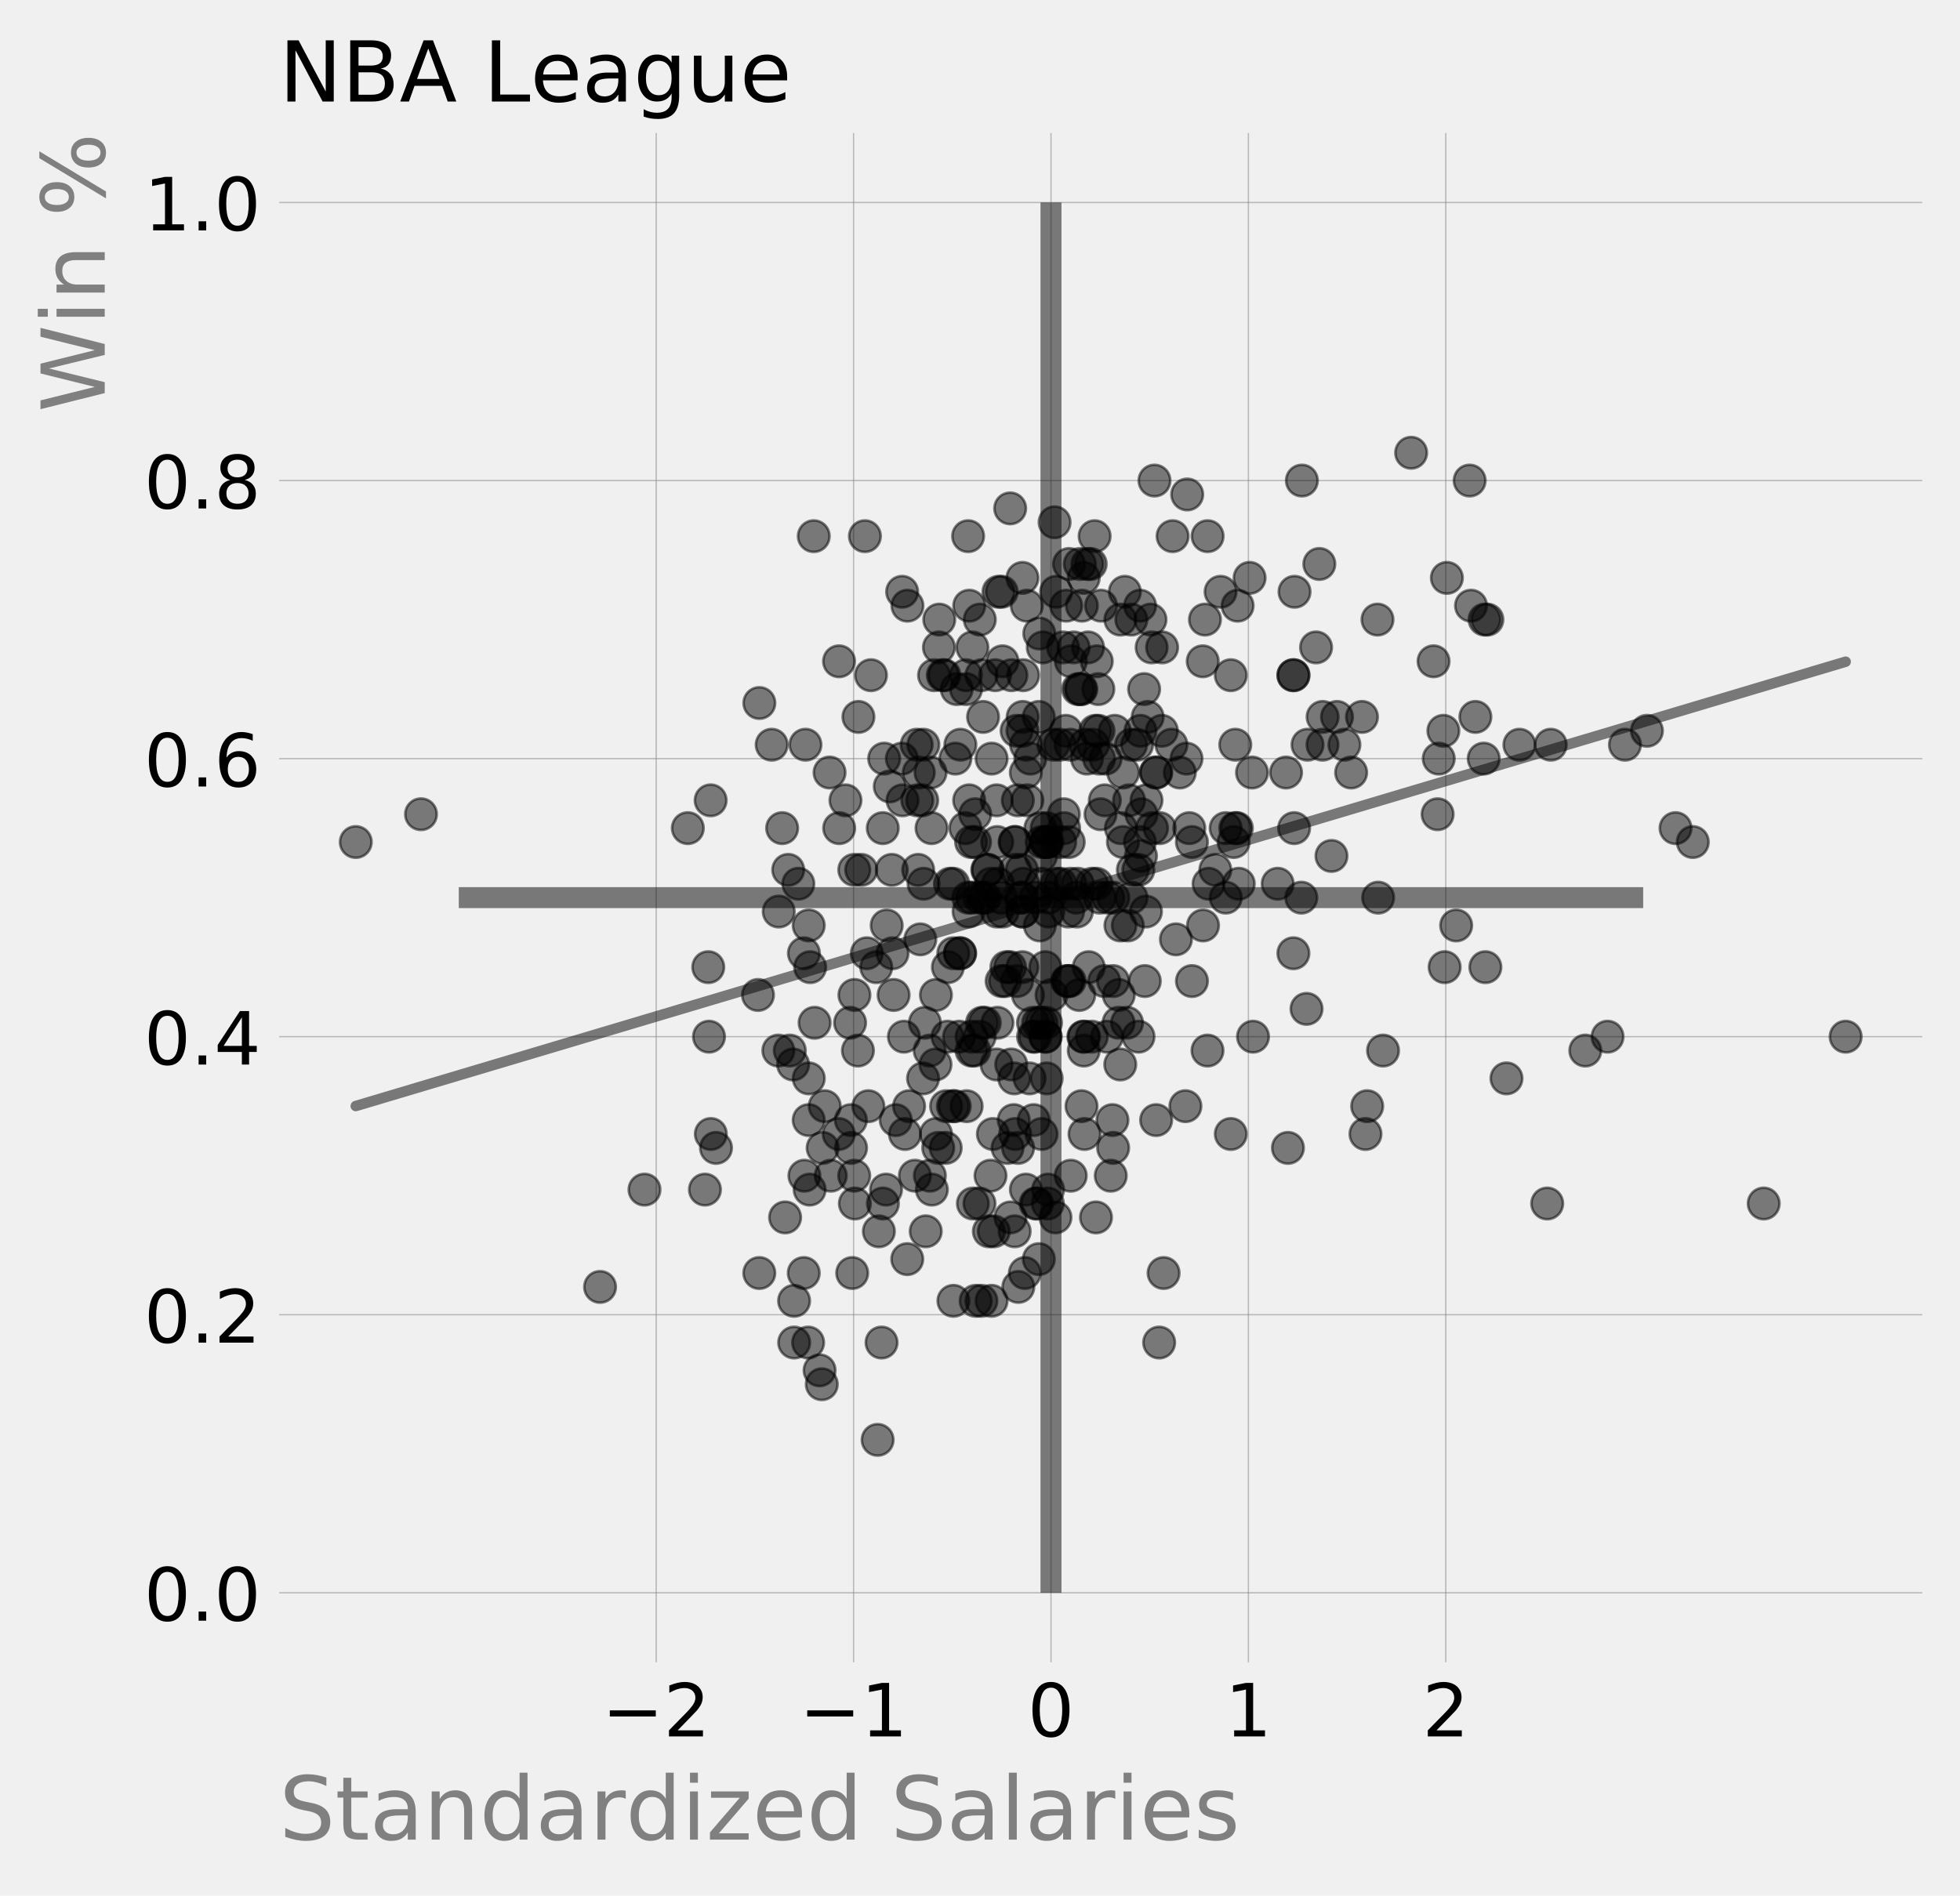 <?xml version="1.0" encoding="utf-8" standalone="no"?>
<!DOCTYPE svg PUBLIC "-//W3C//DTD SVG 1.1//EN"
  "http://www.w3.org/Graphics/SVG/1.1/DTD/svg11.dtd">
<!-- Created with matplotlib (https://matplotlib.org/) -->
<svg height="361.466pt" version="1.1" viewBox="0 0 373.624 361.466" width="373.624pt" xmlns="http://www.w3.org/2000/svg" xmlns:xlink="http://www.w3.org/1999/xlink">
 <defs>
  <style type="text/css">
*{stroke-linecap:butt;stroke-linejoin:round;}
  </style>
 </defs>
 <g id="figure_1">
  <g id="patch_1">
   <path d="M 0 361.466 
L 373.624 361.466 
L 373.624 0 
L 0 0 
z
" style="fill:#f0f0f0;"/>
  </g>
  <g id="axes_1">
   <g id="patch_2">
    <path d="M 53.224 316.957 
L 366.424 316.957 
L 366.424 25.358 
L 53.224 25.358 
z
" style="fill:#f0f0f0;"/>
   </g>
   <g id="matplotlib.axis_1">
    <g id="xtick_1">
     <g id="line2d_1">
      <path clip-path="url(#p55169f0a44)" d="M 125.085 316.957 
L 125.085 25.358 
" style="fill:none;stroke:#808080;stroke-opacity:0.5;stroke-width:0.25;"/>
     </g>
     <g id="line2d_2"/>
     <g id="text_1">
      <!-- −2 -->
      <defs>
       <path d="M 10.594 35.5 
L 73.188 35.5 
L 73.188 27.203 
L 10.594 27.203 
z
" id="DejaVuSans-8722"/>
       <path d="M 19.188 8.297 
L 53.609 8.297 
L 53.609 0 
L 7.328 0 
L 7.328 8.297 
Q 12.938 14.109 22.625 23.891 
Q 32.328 33.688 34.812 36.531 
Q 39.547 41.844 41.422 45.531 
Q 43.312 49.219 43.312 52.781 
Q 43.312 58.594 39.234 62.25 
Q 35.156 65.922 28.609 65.922 
Q 23.969 65.922 18.812 64.312 
Q 13.672 62.703 7.812 59.422 
L 7.812 69.391 
Q 13.766 71.781 18.938 73 
Q 24.125 74.219 28.422 74.219 
Q 39.75 74.219 46.484 68.547 
Q 53.219 62.891 53.219 53.422 
Q 53.219 48.922 51.531 44.891 
Q 49.859 40.875 45.406 35.406 
Q 44.188 33.984 37.641 27.219 
Q 31.109 20.453 19.188 8.297 
z
" id="DejaVuSans-50"/>
      </defs>
      <g transform="translate(114.765 331.095)scale(0.14 -0.14)">
       <use xlink:href="#DejaVuSans-8722"/>
       <use x="83.789" xlink:href="#DejaVuSans-50"/>
      </g>
     </g>
    </g>
    <g id="xtick_2">
     <g id="line2d_3">
      <path clip-path="url(#p55169f0a44)" d="M 162.714 316.957 
L 162.714 25.358 
" style="fill:none;stroke:#808080;stroke-opacity:0.5;stroke-width:0.25;"/>
     </g>
     <g id="line2d_4"/>
     <g id="text_2">
      <!-- −1 -->
      <defs>
       <path d="M 12.406 8.297 
L 28.516 8.297 
L 28.516 63.922 
L 10.984 60.406 
L 10.984 69.391 
L 28.422 72.906 
L 38.281 72.906 
L 38.281 8.297 
L 54.391 8.297 
L 54.391 0 
L 12.406 0 
z
" id="DejaVuSans-49"/>
      </defs>
      <g transform="translate(152.395 331.095)scale(0.14 -0.14)">
       <use xlink:href="#DejaVuSans-8722"/>
       <use x="83.789" xlink:href="#DejaVuSans-49"/>
      </g>
     </g>
    </g>
    <g id="xtick_3">
     <g id="line2d_5">
      <path clip-path="url(#p55169f0a44)" d="M 200.344 316.957 
L 200.344 25.358 
" style="fill:none;stroke:#808080;stroke-opacity:0.5;stroke-width:0.25;"/>
     </g>
     <g id="line2d_6"/>
     <g id="text_3">
      <!-- 0 -->
      <defs>
       <path d="M 31.781 66.406 
Q 24.172 66.406 20.328 58.906 
Q 16.5 51.422 16.5 36.375 
Q 16.5 21.391 20.328 13.891 
Q 24.172 6.391 31.781 6.391 
Q 39.453 6.391 43.281 13.891 
Q 47.125 21.391 47.125 36.375 
Q 47.125 51.422 43.281 58.906 
Q 39.453 66.406 31.781 66.406 
z
M 31.781 74.219 
Q 44.047 74.219 50.516 64.516 
Q 56.984 54.828 56.984 36.375 
Q 56.984 17.969 50.516 8.266 
Q 44.047 -1.422 31.781 -1.422 
Q 19.531 -1.422 13.062 8.266 
Q 6.594 17.969 6.594 36.375 
Q 6.594 54.828 13.062 64.516 
Q 19.531 74.219 31.781 74.219 
z
" id="DejaVuSans-48"/>
      </defs>
      <g transform="translate(195.89 331.095)scale(0.14 -0.14)">
       <use xlink:href="#DejaVuSans-48"/>
      </g>
     </g>
    </g>
    <g id="xtick_4">
     <g id="line2d_7">
      <path clip-path="url(#p55169f0a44)" d="M 237.974 316.957 
L 237.974 25.358 
" style="fill:none;stroke:#808080;stroke-opacity:0.5;stroke-width:0.25;"/>
     </g>
     <g id="line2d_8"/>
     <g id="text_4">
      <!-- 1 -->
      <g transform="translate(233.52 331.095)scale(0.14 -0.14)">
       <use xlink:href="#DejaVuSans-49"/>
      </g>
     </g>
    </g>
    <g id="xtick_5">
     <g id="line2d_9">
      <path clip-path="url(#p55169f0a44)" d="M 275.604 316.957 
L 275.604 25.358 
" style="fill:none;stroke:#808080;stroke-opacity:0.5;stroke-width:0.25;"/>
     </g>
     <g id="line2d_10"/>
     <g id="text_5">
      <!-- 2 -->
      <g transform="translate(271.15 331.095)scale(0.14 -0.14)">
       <use xlink:href="#DejaVuSans-50"/>
      </g>
     </g>
    </g>
    <g id="text_6">
     <!-- Standardized Salaries -->
     <defs>
      <path d="M 53.516 70.516 
L 53.516 60.891 
Q 47.906 63.578 42.922 64.891 
Q 37.938 66.219 33.297 66.219 
Q 25.25 66.219 20.875 63.094 
Q 16.5 59.969 16.5 54.203 
Q 16.5 49.359 19.406 46.891 
Q 22.312 44.438 30.422 42.922 
L 36.375 41.703 
Q 47.406 39.594 52.656 34.297 
Q 57.906 29 57.906 20.125 
Q 57.906 9.516 50.797 4.047 
Q 43.703 -1.422 29.984 -1.422 
Q 24.812 -1.422 18.969 -0.25 
Q 13.141 0.922 6.891 3.219 
L 6.891 13.375 
Q 12.891 10.016 18.656 8.297 
Q 24.422 6.594 29.984 6.594 
Q 38.422 6.594 43.016 9.906 
Q 47.609 13.234 47.609 19.391 
Q 47.609 24.75 44.312 27.781 
Q 41.016 30.812 33.5 32.328 
L 27.484 33.5 
Q 16.453 35.688 11.516 40.375 
Q 6.594 45.062 6.594 53.422 
Q 6.594 63.094 13.406 68.656 
Q 20.219 74.219 32.172 74.219 
Q 37.312 74.219 42.625 73.281 
Q 47.953 72.359 53.516 70.516 
z
" id="DejaVuSans-83"/>
      <path d="M 18.312 70.219 
L 18.312 54.688 
L 36.812 54.688 
L 36.812 47.703 
L 18.312 47.703 
L 18.312 18.016 
Q 18.312 11.328 20.141 9.422 
Q 21.969 7.516 27.594 7.516 
L 36.812 7.516 
L 36.812 0 
L 27.594 0 
Q 17.188 0 13.234 3.875 
Q 9.281 7.766 9.281 18.016 
L 9.281 47.703 
L 2.688 47.703 
L 2.688 54.688 
L 9.281 54.688 
L 9.281 70.219 
z
" id="DejaVuSans-116"/>
      <path d="M 34.281 27.484 
Q 23.391 27.484 19.188 25 
Q 14.984 22.516 14.984 16.5 
Q 14.984 11.719 18.141 8.906 
Q 21.297 6.109 26.703 6.109 
Q 34.188 6.109 38.703 11.406 
Q 43.219 16.703 43.219 25.484 
L 43.219 27.484 
z
M 52.203 31.203 
L 52.203 0 
L 43.219 0 
L 43.219 8.297 
Q 40.141 3.328 35.547 0.953 
Q 30.953 -1.422 24.312 -1.422 
Q 15.922 -1.422 10.953 3.297 
Q 6 8.016 6 15.922 
Q 6 25.141 12.172 29.828 
Q 18.359 34.516 30.609 34.516 
L 43.219 34.516 
L 43.219 35.406 
Q 43.219 41.609 39.141 45 
Q 35.062 48.391 27.688 48.391 
Q 23 48.391 18.547 47.266 
Q 14.109 46.141 10.016 43.891 
L 10.016 52.203 
Q 14.938 54.109 19.578 55.047 
Q 24.219 56 28.609 56 
Q 40.484 56 46.344 49.844 
Q 52.203 43.703 52.203 31.203 
z
" id="DejaVuSans-97"/>
      <path d="M 54.891 33.016 
L 54.891 0 
L 45.906 0 
L 45.906 32.719 
Q 45.906 40.484 42.875 44.328 
Q 39.844 48.188 33.797 48.188 
Q 26.516 48.188 22.312 43.547 
Q 18.109 38.922 18.109 30.906 
L 18.109 0 
L 9.078 0 
L 9.078 54.688 
L 18.109 54.688 
L 18.109 46.188 
Q 21.344 51.125 25.703 53.562 
Q 30.078 56 35.797 56 
Q 45.219 56 50.047 50.172 
Q 54.891 44.344 54.891 33.016 
z
" id="DejaVuSans-110"/>
      <path d="M 45.406 46.391 
L 45.406 75.984 
L 54.391 75.984 
L 54.391 0 
L 45.406 0 
L 45.406 8.203 
Q 42.578 3.328 38.25 0.953 
Q 33.938 -1.422 27.875 -1.422 
Q 17.969 -1.422 11.734 6.484 
Q 5.516 14.406 5.516 27.297 
Q 5.516 40.188 11.734 48.094 
Q 17.969 56 27.875 56 
Q 33.938 56 38.25 53.625 
Q 42.578 51.266 45.406 46.391 
z
M 14.797 27.297 
Q 14.797 17.391 18.875 11.75 
Q 22.953 6.109 30.078 6.109 
Q 37.203 6.109 41.297 11.75 
Q 45.406 17.391 45.406 27.297 
Q 45.406 37.203 41.297 42.844 
Q 37.203 48.484 30.078 48.484 
Q 22.953 48.484 18.875 42.844 
Q 14.797 37.203 14.797 27.297 
z
" id="DejaVuSans-100"/>
      <path d="M 41.109 46.297 
Q 39.594 47.172 37.812 47.578 
Q 36.031 48 33.891 48 
Q 26.266 48 22.188 43.047 
Q 18.109 38.094 18.109 28.812 
L 18.109 0 
L 9.078 0 
L 9.078 54.688 
L 18.109 54.688 
L 18.109 46.188 
Q 20.953 51.172 25.484 53.578 
Q 30.031 56 36.531 56 
Q 37.453 56 38.578 55.875 
Q 39.703 55.766 41.062 55.516 
z
" id="DejaVuSans-114"/>
      <path d="M 9.422 54.688 
L 18.406 54.688 
L 18.406 0 
L 9.422 0 
z
M 9.422 75.984 
L 18.406 75.984 
L 18.406 64.594 
L 9.422 64.594 
z
" id="DejaVuSans-105"/>
      <path d="M 5.516 54.688 
L 48.188 54.688 
L 48.188 46.484 
L 14.406 7.172 
L 48.188 7.172 
L 48.188 0 
L 4.297 0 
L 4.297 8.203 
L 38.094 47.516 
L 5.516 47.516 
z
" id="DejaVuSans-122"/>
      <path d="M 56.203 29.594 
L 56.203 25.203 
L 14.891 25.203 
Q 15.484 15.922 20.484 11.062 
Q 25.484 6.203 34.422 6.203 
Q 39.594 6.203 44.453 7.469 
Q 49.312 8.734 54.109 11.281 
L 54.109 2.781 
Q 49.266 0.734 44.188 -0.344 
Q 39.109 -1.422 33.891 -1.422 
Q 20.797 -1.422 13.156 6.188 
Q 5.516 13.812 5.516 26.812 
Q 5.516 40.234 12.766 48.109 
Q 20.016 56 32.328 56 
Q 43.359 56 49.781 48.891 
Q 56.203 41.797 56.203 29.594 
z
M 47.219 32.234 
Q 47.125 39.594 43.094 43.984 
Q 39.062 48.391 32.422 48.391 
Q 24.906 48.391 20.391 44.141 
Q 15.875 39.891 15.188 32.172 
z
" id="DejaVuSans-101"/>
      <path id="DejaVuSans-32"/>
      <path d="M 9.422 75.984 
L 18.406 75.984 
L 18.406 0 
L 9.422 0 
z
" id="DejaVuSans-108"/>
      <path d="M 44.281 53.078 
L 44.281 44.578 
Q 40.484 46.531 36.375 47.5 
Q 32.281 48.484 27.875 48.484 
Q 21.188 48.484 17.844 46.438 
Q 14.5 44.391 14.5 40.281 
Q 14.5 37.156 16.891 35.375 
Q 19.281 33.594 26.516 31.984 
L 29.594 31.297 
Q 39.156 29.25 43.188 25.516 
Q 47.219 21.781 47.219 15.094 
Q 47.219 7.469 41.188 3.016 
Q 35.156 -1.422 24.609 -1.422 
Q 20.219 -1.422 15.453 -0.562 
Q 10.688 0.297 5.422 2 
L 5.422 11.281 
Q 10.406 8.688 15.234 7.391 
Q 20.062 6.109 24.812 6.109 
Q 31.156 6.109 34.562 8.281 
Q 37.984 10.453 37.984 14.406 
Q 37.984 18.062 35.516 20.016 
Q 33.062 21.969 24.703 23.781 
L 21.578 24.516 
Q 13.234 26.266 9.516 29.906 
Q 5.812 33.547 5.812 39.891 
Q 5.812 47.609 11.281 51.797 
Q 16.75 56 26.812 56 
Q 31.781 56 36.172 55.266 
Q 40.578 54.547 44.281 53.078 
z
" id="DejaVuSans-115"/>
     </defs>
     <g style="fill:#808080;" transform="translate(53.224 350.772)scale(0.168 -0.168)">
      <use xlink:href="#DejaVuSans-83"/>
      <use x="63.477" xlink:href="#DejaVuSans-116"/>
      <use x="102.686" xlink:href="#DejaVuSans-97"/>
      <use x="163.965" xlink:href="#DejaVuSans-110"/>
      <use x="227.344" xlink:href="#DejaVuSans-100"/>
      <use x="290.82" xlink:href="#DejaVuSans-97"/>
      <use x="352.1" xlink:href="#DejaVuSans-114"/>
      <use x="393.197" xlink:href="#DejaVuSans-100"/>
      <use x="456.674" xlink:href="#DejaVuSans-105"/>
      <use x="484.457" xlink:href="#DejaVuSans-122"/>
      <use x="536.947" xlink:href="#DejaVuSans-101"/>
      <use x="598.471" xlink:href="#DejaVuSans-100"/>
      <use x="661.947" xlink:href="#DejaVuSans-32"/>
      <use x="693.734" xlink:href="#DejaVuSans-83"/>
      <use x="757.211" xlink:href="#DejaVuSans-97"/>
      <use x="818.49" xlink:href="#DejaVuSans-108"/>
      <use x="846.273" xlink:href="#DejaVuSans-97"/>
      <use x="907.553" xlink:href="#DejaVuSans-114"/>
      <use x="948.666" xlink:href="#DejaVuSans-105"/>
      <use x="976.449" xlink:href="#DejaVuSans-101"/>
      <use x="1037.973" xlink:href="#DejaVuSans-115"/>
     </g>
    </g>
   </g>
   <g id="matplotlib.axis_2">
    <g id="ytick_1">
     <g id="line2d_11">
      <path clip-path="url(#p55169f0a44)" d="M 53.224 303.703 
L 366.424 303.703 
" style="fill:none;stroke:#808080;stroke-opacity:0.5;stroke-width:0.25;"/>
     </g>
     <g id="line2d_12"/>
     <g id="text_7">
      <!-- 0.0 -->
      <defs>
       <path d="M 10.688 12.406 
L 21 12.406 
L 21 0 
L 10.688 0 
z
" id="DejaVuSans-46"/>
      </defs>
      <g transform="translate(27.459 309.022)scale(0.14 -0.14)">
       <use xlink:href="#DejaVuSans-48"/>
       <use x="63.623" xlink:href="#DejaVuSans-46"/>
       <use x="95.41" xlink:href="#DejaVuSans-48"/>
      </g>
     </g>
    </g>
    <g id="ytick_2">
     <g id="line2d_13">
      <path clip-path="url(#p55169f0a44)" d="M 53.224 250.685 
L 366.424 250.685 
" style="fill:none;stroke:#808080;stroke-opacity:0.5;stroke-width:0.25;"/>
     </g>
     <g id="line2d_14"/>
     <g id="text_8">
      <!-- 0.2 -->
      <g transform="translate(27.459 256.004)scale(0.14 -0.14)">
       <use xlink:href="#DejaVuSans-48"/>
       <use x="63.623" xlink:href="#DejaVuSans-46"/>
       <use x="95.41" xlink:href="#DejaVuSans-50"/>
      </g>
     </g>
    </g>
    <g id="ytick_3">
     <g id="line2d_15">
      <path clip-path="url(#p55169f0a44)" d="M 53.224 197.667 
L 366.424 197.667 
" style="fill:none;stroke:#808080;stroke-opacity:0.5;stroke-width:0.25;"/>
     </g>
     <g id="line2d_16"/>
     <g id="text_9">
      <!-- 0.4 -->
      <defs>
       <path d="M 37.797 64.312 
L 12.891 25.391 
L 37.797 25.391 
z
M 35.203 72.906 
L 47.609 72.906 
L 47.609 25.391 
L 58.016 25.391 
L 58.016 17.188 
L 47.609 17.188 
L 47.609 0 
L 37.797 0 
L 37.797 17.188 
L 4.891 17.188 
L 4.891 26.703 
z
" id="DejaVuSans-52"/>
      </defs>
      <g transform="translate(27.459 202.985)scale(0.14 -0.14)">
       <use xlink:href="#DejaVuSans-48"/>
       <use x="63.623" xlink:href="#DejaVuSans-46"/>
       <use x="95.41" xlink:href="#DejaVuSans-52"/>
      </g>
     </g>
    </g>
    <g id="ytick_4">
     <g id="line2d_17">
      <path clip-path="url(#p55169f0a44)" d="M 53.224 144.648 
L 366.424 144.648 
" style="fill:none;stroke:#808080;stroke-opacity:0.5;stroke-width:0.25;"/>
     </g>
     <g id="line2d_18"/>
     <g id="text_10">
      <!-- 0.6 -->
      <defs>
       <path d="M 33.016 40.375 
Q 26.375 40.375 22.484 35.828 
Q 18.609 31.297 18.609 23.391 
Q 18.609 15.531 22.484 10.953 
Q 26.375 6.391 33.016 6.391 
Q 39.656 6.391 43.531 10.953 
Q 47.406 15.531 47.406 23.391 
Q 47.406 31.297 43.531 35.828 
Q 39.656 40.375 33.016 40.375 
z
M 52.594 71.297 
L 52.594 62.312 
Q 48.875 64.062 45.094 64.984 
Q 41.312 65.922 37.594 65.922 
Q 27.828 65.922 22.672 59.328 
Q 17.531 52.734 16.797 39.406 
Q 19.672 43.656 24.016 45.922 
Q 28.375 48.188 33.594 48.188 
Q 44.578 48.188 50.953 41.516 
Q 57.328 34.859 57.328 23.391 
Q 57.328 12.156 50.688 5.359 
Q 44.047 -1.422 33.016 -1.422 
Q 20.359 -1.422 13.672 8.266 
Q 6.984 17.969 6.984 36.375 
Q 6.984 53.656 15.188 63.938 
Q 23.391 74.219 37.203 74.219 
Q 40.922 74.219 44.703 73.484 
Q 48.484 72.75 52.594 71.297 
z
" id="DejaVuSans-54"/>
      </defs>
      <g transform="translate(27.459 149.967)scale(0.14 -0.14)">
       <use xlink:href="#DejaVuSans-48"/>
       <use x="63.623" xlink:href="#DejaVuSans-46"/>
       <use x="95.41" xlink:href="#DejaVuSans-54"/>
      </g>
     </g>
    </g>
    <g id="ytick_5">
     <g id="line2d_19">
      <path clip-path="url(#p55169f0a44)" d="M 53.224 91.63 
L 366.424 91.63 
" style="fill:none;stroke:#808080;stroke-opacity:0.5;stroke-width:0.25;"/>
     </g>
     <g id="line2d_20"/>
     <g id="text_11">
      <!-- 0.8 -->
      <defs>
       <path d="M 31.781 34.625 
Q 24.75 34.625 20.719 30.859 
Q 16.703 27.094 16.703 20.516 
Q 16.703 13.922 20.719 10.156 
Q 24.75 6.391 31.781 6.391 
Q 38.812 6.391 42.859 10.172 
Q 46.922 13.969 46.922 20.516 
Q 46.922 27.094 42.891 30.859 
Q 38.875 34.625 31.781 34.625 
z
M 21.922 38.812 
Q 15.578 40.375 12.031 44.719 
Q 8.5 49.078 8.5 55.328 
Q 8.5 64.062 14.719 69.141 
Q 20.953 74.219 31.781 74.219 
Q 42.672 74.219 48.875 69.141 
Q 55.078 64.062 55.078 55.328 
Q 55.078 49.078 51.531 44.719 
Q 48 40.375 41.703 38.812 
Q 48.828 37.156 52.797 32.312 
Q 56.781 27.484 56.781 20.516 
Q 56.781 9.906 50.312 4.234 
Q 43.844 -1.422 31.781 -1.422 
Q 19.734 -1.422 13.25 4.234 
Q 6.781 9.906 6.781 20.516 
Q 6.781 27.484 10.781 32.312 
Q 14.797 37.156 21.922 38.812 
z
M 18.312 54.391 
Q 18.312 48.734 21.844 45.562 
Q 25.391 42.391 31.781 42.391 
Q 38.141 42.391 41.719 45.562 
Q 45.312 48.734 45.312 54.391 
Q 45.312 60.062 41.719 63.234 
Q 38.141 66.406 31.781 66.406 
Q 25.391 66.406 21.844 63.234 
Q 18.312 60.062 18.312 54.391 
z
" id="DejaVuSans-56"/>
      </defs>
      <g transform="translate(27.459 96.949)scale(0.14 -0.14)">
       <use xlink:href="#DejaVuSans-48"/>
       <use x="63.623" xlink:href="#DejaVuSans-46"/>
       <use x="95.41" xlink:href="#DejaVuSans-56"/>
      </g>
     </g>
    </g>
    <g id="ytick_6">
     <g id="line2d_21">
      <path clip-path="url(#p55169f0a44)" d="M 53.224 38.612 
L 366.424 38.612 
" style="fill:none;stroke:#808080;stroke-opacity:0.5;stroke-width:0.25;"/>
     </g>
     <g id="line2d_22"/>
     <g id="text_12">
      <!-- 1.0 -->
      <g transform="translate(27.459 43.931)scale(0.14 -0.14)">
       <use xlink:href="#DejaVuSans-49"/>
       <use x="63.623" xlink:href="#DejaVuSans-46"/>
       <use x="95.41" xlink:href="#DejaVuSans-48"/>
      </g>
     </g>
    </g>
    <g id="text_13">
     <!-- Win % -->
     <defs>
      <path d="M 3.328 72.906 
L 13.281 72.906 
L 28.609 11.281 
L 43.891 72.906 
L 54.984 72.906 
L 70.312 11.281 
L 85.594 72.906 
L 95.609 72.906 
L 77.297 0 
L 64.891 0 
L 49.516 63.281 
L 33.984 0 
L 21.578 0 
z
" id="DejaVuSans-87"/>
      <path d="M 72.703 32.078 
Q 68.453 32.078 66.031 28.469 
Q 63.625 24.859 63.625 18.406 
Q 63.625 12.062 66.031 8.422 
Q 68.453 4.781 72.703 4.781 
Q 76.859 4.781 79.266 8.422 
Q 81.688 12.062 81.688 18.406 
Q 81.688 24.812 79.266 28.438 
Q 76.859 32.078 72.703 32.078 
z
M 72.703 38.281 
Q 80.422 38.281 84.953 32.906 
Q 89.5 27.547 89.5 18.406 
Q 89.5 9.281 84.938 3.922 
Q 80.375 -1.422 72.703 -1.422 
Q 64.891 -1.422 60.344 3.922 
Q 55.812 9.281 55.812 18.406 
Q 55.812 27.594 60.375 32.938 
Q 64.938 38.281 72.703 38.281 
z
M 22.312 68.016 
Q 18.109 68.016 15.688 64.375 
Q 13.281 60.75 13.281 54.391 
Q 13.281 47.953 15.672 44.328 
Q 18.062 40.719 22.312 40.719 
Q 26.562 40.719 28.969 44.328 
Q 31.391 47.953 31.391 54.391 
Q 31.391 60.688 28.953 64.344 
Q 26.516 68.016 22.312 68.016 
z
M 66.406 74.219 
L 74.219 74.219 
L 28.609 -1.422 
L 20.797 -1.422 
z
M 22.312 74.219 
Q 30.031 74.219 34.609 68.875 
Q 39.203 63.531 39.203 54.391 
Q 39.203 45.172 34.641 39.844 
Q 30.078 34.516 22.312 34.516 
Q 14.547 34.516 10.031 39.859 
Q 5.516 45.219 5.516 54.391 
Q 5.516 63.484 10.047 68.844 
Q 14.594 74.219 22.312 74.219 
z
" id="DejaVuSans-37"/>
     </defs>
     <g style="fill:#808080;" transform="translate(19.965 78.579)rotate(-90)scale(0.168 -0.168)">
      <use xlink:href="#DejaVuSans-87"/>
      <use x="98.846" xlink:href="#DejaVuSans-105"/>
      <use x="126.629" xlink:href="#DejaVuSans-110"/>
      <use x="190.008" xlink:href="#DejaVuSans-32"/>
      <use x="221.795" xlink:href="#DejaVuSans-37"/>
     </g>
    </g>
   </g>
   <g id="PathCollection_1">
    <defs>
     <path d="M 0 3 
C 0.796 3 1.559 2.684 2.121 2.121 
C 2.684 1.559 3 0.796 3 0 
C 3 -0.796 2.684 -1.559 2.121 -2.121 
C 1.559 -2.684 0.796 -3 0 -3 
C -0.796 -3 -1.559 -2.684 -2.121 -2.121 
C -2.684 -1.559 -3 -0.796 -3 0 
C -3 0.796 -2.684 1.559 -2.121 2.121 
C -1.559 2.684 -0.796 3 0 3 
z
" id="m0d64444610" style="stroke:#000000;stroke-opacity:0.5;stroke-width:0.5;"/>
    </defs>
    <g clip-path="url(#p55169f0a44)">
     <use style="fill-opacity:0.5;stroke:#000000;stroke-opacity:0.5;stroke-width:0.5;" x="174.401" xlink:href="#m0d64444610" y="224.176"/>
     <use style="fill-opacity:0.5;stroke:#000000;stroke-opacity:0.5;stroke-width:0.5;" x="203.586" xlink:href="#m0d64444610" y="187.063"/>
     <use style="fill-opacity:0.5;stroke:#000000;stroke-opacity:0.5;stroke-width:0.5;" x="245.511" xlink:href="#m0d64444610" y="218.874"/>
     <use style="fill-opacity:0.5;stroke:#000000;stroke-opacity:0.5;stroke-width:0.5;" x="151.389" xlink:href="#m0d64444610" y="255.987"/>
     <use style="fill-opacity:0.5;stroke:#000000;stroke-opacity:0.5;stroke-width:0.5;" x="199.518" xlink:href="#m0d64444610" y="205.619"/>
     <use style="fill-opacity:0.5;stroke:#000000;stroke-opacity:0.5;stroke-width:0.5;" x="205.494" xlink:href="#m0d64444610" y="131.394"/>
     <use style="fill-opacity:0.5;stroke:#000000;stroke-opacity:0.5;stroke-width:0.5;" x="205.289" xlink:href="#m0d64444610" y="173.808"/>
     <use style="fill-opacity:0.5;stroke:#000000;stroke-opacity:0.5;stroke-width:0.5;" x="177.224" xlink:href="#m0d64444610" y="200.317"/>
     <use style="fill-opacity:0.5;stroke:#000000;stroke-opacity:0.5;stroke-width:0.5;" x="181.747" xlink:href="#m0d64444610" y="248.034"/>
     <use style="fill-opacity:0.5;stroke:#000000;stroke-opacity:0.5;stroke-width:0.5;" x="198.327" xlink:href="#m0d64444610" y="157.903"/>
     <use style="fill-opacity:0.5;stroke:#000000;stroke-opacity:0.5;stroke-width:0.5;" x="212.229" xlink:href="#m0d64444610" y="171.157"/>
     <use style="fill-opacity:0.5;stroke:#000000;stroke-opacity:0.5;stroke-width:0.5;" x="151.184" xlink:href="#m0d64444610" y="202.968"/>
     <use style="fill-opacity:0.5;stroke:#000000;stroke-opacity:0.5;stroke-width:0.5;" x="221.53" xlink:href="#m0d64444610" y="123.441"/>
     <use style="fill-opacity:0.5;stroke:#000000;stroke-opacity:0.5;stroke-width:0.5;" x="197.408" xlink:href="#m0d64444610" y="229.477"/>
     <use style="fill-opacity:0.5;stroke:#000000;stroke-opacity:0.5;stroke-width:0.5;" x="256.279" xlink:href="#m0d64444610" y="141.998"/>
     <use style="fill-opacity:0.5;stroke:#000000;stroke-opacity:0.5;stroke-width:0.5;" x="218.777" xlink:href="#m0d64444610" y="136.696"/>
     <use style="fill-opacity:0.5;stroke:#000000;stroke-opacity:0.5;stroke-width:0.5;" x="194.026" xlink:href="#m0d64444610" y="152.601"/>
     <use style="fill-opacity:0.5;stroke:#000000;stroke-opacity:0.5;stroke-width:0.5;" x="80.252" xlink:href="#m0d64444610" y="155.252"/>
     <use style="fill-opacity:0.5;stroke:#000000;stroke-opacity:0.5;stroke-width:0.5;" x="257.562" xlink:href="#m0d64444610" y="147.299"/>
     <use style="fill-opacity:0.5;stroke:#000000;stroke-opacity:0.5;stroke-width:0.5;" x="203.73" xlink:href="#m0d64444610" y="160.554"/>
     <use style="fill-opacity:0.5;stroke:#000000;stroke-opacity:0.5;stroke-width:0.5;" x="170" xlink:href="#m0d64444610" y="165.856"/>
     <use style="fill-opacity:0.5;stroke:#000000;stroke-opacity:0.5;stroke-width:0.5;" x="202.644" xlink:href="#m0d64444610" y="123.441"/>
     <use style="fill-opacity:0.5;stroke:#000000;stroke-opacity:0.5;stroke-width:0.5;" x="209.403" xlink:href="#m0d64444610" y="139.347"/>
     <use style="fill-opacity:0.5;stroke:#000000;stroke-opacity:0.5;stroke-width:0.5;" x="289.636" xlink:href="#m0d64444610" y="141.998"/>
     <use style="fill-opacity:0.5;stroke:#000000;stroke-opacity:0.5;stroke-width:0.5;" x="191.098" xlink:href="#m0d64444610" y="126.092"/>
     <use style="fill-opacity:0.5;stroke:#000000;stroke-opacity:0.5;stroke-width:0.5;" x="217.332" xlink:href="#m0d64444610" y="115.488"/>
     <use style="fill-opacity:0.5;stroke:#000000;stroke-opacity:0.5;stroke-width:0.5;" x="172.045" xlink:href="#m0d64444610" y="152.601"/>
     <use style="fill-opacity:0.5;stroke:#000000;stroke-opacity:0.5;stroke-width:0.5;" x="209.373" xlink:href="#m0d64444610" y="131.394"/>
     <use style="fill-opacity:0.5;stroke:#000000;stroke-opacity:0.5;stroke-width:0.5;" x="221.812" xlink:href="#m0d64444610" y="242.732"/>
     <use style="fill-opacity:0.5;stroke:#000000;stroke-opacity:0.5;stroke-width:0.5;" x="199.252" xlink:href="#m0d64444610" y="197.667"/>
     <use style="fill-opacity:0.5;stroke:#000000;stroke-opacity:0.5;stroke-width:0.5;" x="189.024" xlink:href="#m0d64444610" y="144.648"/>
     <use style="fill-opacity:0.5;stroke:#000000;stroke-opacity:0.5;stroke-width:0.5;" x="259.626" xlink:href="#m0d64444610" y="136.696"/>
     <use style="fill-opacity:0.5;stroke:#000000;stroke-opacity:0.5;stroke-width:0.5;" x="176.467" xlink:href="#m0d64444610" y="234.779"/>
     <use style="fill-opacity:0.5;stroke:#000000;stroke-opacity:0.5;stroke-width:0.5;" x="184.265" xlink:href="#m0d64444610" y="210.921"/>
     <use style="fill-opacity:0.5;stroke:#000000;stroke-opacity:0.5;stroke-width:0.5;" x="215.666" xlink:href="#m0d64444610" y="118.139"/>
     <use style="fill-opacity:0.5;stroke:#000000;stroke-opacity:0.5;stroke-width:0.5;" x="206.739" xlink:href="#m0d64444610" y="216.223"/>
     <use style="fill-opacity:0.5;stroke:#000000;stroke-opacity:0.5;stroke-width:0.5;" x="176.02" xlink:href="#m0d64444610" y="141.998"/>
     <use style="fill-opacity:0.5;stroke:#000000;stroke-opacity:0.5;stroke-width:0.5;" x="189.446" xlink:href="#m0d64444610" y="234.779"/>
     <use style="fill-opacity:0.5;stroke:#000000;stroke-opacity:0.5;stroke-width:0.5;" x="193.239" xlink:href="#m0d64444610" y="213.572"/>
     <use style="fill-opacity:0.5;stroke:#000000;stroke-opacity:0.5;stroke-width:0.5;" x="204.031" xlink:href="#m0d64444610" y="168.507"/>
     <use style="fill-opacity:0.5;stroke:#000000;stroke-opacity:0.5;stroke-width:0.5;" x="154.165" xlink:href="#m0d64444610" y="176.459"/>
     <use style="fill-opacity:0.5;stroke:#000000;stroke-opacity:0.5;stroke-width:0.5;" x="206.233" xlink:href="#m0d64444610" y="115.488"/>
     <use style="fill-opacity:0.5;stroke:#000000;stroke-opacity:0.5;stroke-width:0.5;" x="197.71" xlink:href="#m0d64444610" y="229.477"/>
     <use style="fill-opacity:0.5;stroke:#000000;stroke-opacity:0.5;stroke-width:0.5;" x="203.91" xlink:href="#m0d64444610" y="187.063"/>
     <use style="fill-opacity:0.5;stroke:#000000;stroke-opacity:0.5;stroke-width:0.5;" x="211.238" xlink:href="#m0d64444610" y="171.157"/>
     <use style="fill-opacity:0.5;stroke:#000000;stroke-opacity:0.5;stroke-width:0.5;" x="208.355" xlink:href="#m0d64444610" y="141.998"/>
     <use style="fill-opacity:0.5;stroke:#000000;stroke-opacity:0.5;stroke-width:0.5;" x="67.82" xlink:href="#m0d64444610" y="160.554"/>
     <use style="fill-opacity:0.5;stroke:#000000;stroke-opacity:0.5;stroke-width:0.5;" x="287.173" xlink:href="#m0d64444610" y="205.619"/>
     <use style="fill-opacity:0.5;stroke:#000000;stroke-opacity:0.5;stroke-width:0.5;" x="184.027" xlink:href="#m0d64444610" y="157.903"/>
     <use style="fill-opacity:0.5;stroke:#000000;stroke-opacity:0.5;stroke-width:0.5;" x="185.117" xlink:href="#m0d64444610" y="160.554"/>
     <use style="fill-opacity:0.5;stroke:#000000;stroke-opacity:0.5;stroke-width:0.5;" x="215.955" xlink:href="#m0d64444610" y="165.856"/>
     <use style="fill-opacity:0.5;stroke:#000000;stroke-opacity:0.5;stroke-width:0.5;" x="212.187" xlink:href="#m0d64444610" y="187.063"/>
     <use style="fill-opacity:0.5;stroke:#000000;stroke-opacity:0.5;stroke-width:0.5;" x="282.836" xlink:href="#m0d64444610" y="144.648"/>
     <use style="fill-opacity:0.5;stroke:#000000;stroke-opacity:0.5;stroke-width:0.5;" x="207.914" xlink:href="#m0d64444610" y="107.536"/>
     <use style="fill-opacity:0.5;stroke:#000000;stroke-opacity:0.5;stroke-width:0.5;" x="184.762" xlink:href="#m0d64444610" y="115.488"/>
     <use style="fill-opacity:0.5;stroke:#000000;stroke-opacity:0.5;stroke-width:0.5;" x="202.139" xlink:href="#m0d64444610" y="168.507"/>
     <use style="fill-opacity:0.5;stroke:#000000;stroke-opacity:0.5;stroke-width:0.5;" x="202.101" xlink:href="#m0d64444610" y="160.554"/>
     <use style="fill-opacity:0.5;stroke:#000000;stroke-opacity:0.5;stroke-width:0.5;" x="207.544" xlink:href="#m0d64444610" y="184.412"/>
     <use style="fill-opacity:0.5;stroke:#000000;stroke-opacity:0.5;stroke-width:0.5;" x="200.455" xlink:href="#m0d64444610" y="189.714"/>
     <use style="fill-opacity:0.5;stroke:#000000;stroke-opacity:0.5;stroke-width:0.5;" x="193.523" xlink:href="#m0d64444610" y="160.554"/>
     <use style="fill-opacity:0.5;stroke:#000000;stroke-opacity:0.5;stroke-width:0.5;" x="210.756" xlink:href="#m0d64444610" y="144.648"/>
     <use style="fill-opacity:0.5;stroke:#000000;stroke-opacity:0.5;stroke-width:0.5;" x="175.957" xlink:href="#m0d64444610" y="205.619"/>
     <use style="fill-opacity:0.5;stroke:#000000;stroke-opacity:0.5;stroke-width:0.5;" x="187.086" xlink:href="#m0d64444610" y="248.034"/>
     <use style="fill-opacity:0.5;stroke:#000000;stroke-opacity:0.5;stroke-width:0.5;" x="238.205" xlink:href="#m0d64444610" y="110.187"/>
     <use style="fill-opacity:0.5;stroke:#000000;stroke-opacity:0.5;stroke-width:0.5;" x="185.988" xlink:href="#m0d64444610" y="248.034"/>
     <use style="fill-opacity:0.5;stroke:#000000;stroke-opacity:0.5;stroke-width:0.5;" x="183.071" xlink:href="#m0d64444610" y="141.998"/>
     <use style="fill-opacity:0.5;stroke:#000000;stroke-opacity:0.5;stroke-width:0.5;" x="182.983" xlink:href="#m0d64444610" y="181.761"/>
     <use style="fill-opacity:0.5;stroke:#000000;stroke-opacity:0.5;stroke-width:0.5;" x="188.337" xlink:href="#m0d64444610" y="165.856"/>
     <use style="fill-opacity:0.5;stroke:#000000;stroke-opacity:0.5;stroke-width:0.5;" x="195.548" xlink:href="#m0d64444610" y="147.299"/>
     <use style="fill-opacity:0.5;stroke:#000000;stroke-opacity:0.5;stroke-width:0.5;" x="172.505" xlink:href="#m0d64444610" y="216.223"/>
     <use style="fill-opacity:0.5;stroke:#000000;stroke-opacity:0.5;stroke-width:0.5;" x="216.756" xlink:href="#m0d64444610" y="141.998"/>
     <use style="fill-opacity:0.5;stroke:#000000;stroke-opacity:0.5;stroke-width:0.5;" x="212.063" xlink:href="#m0d64444610" y="213.572"/>
     <use style="fill-opacity:0.5;stroke:#000000;stroke-opacity:0.5;stroke-width:0.5;" x="204.107" xlink:href="#m0d64444610" y="224.176"/>
     <use style="fill-opacity:0.5;stroke:#000000;stroke-opacity:0.5;stroke-width:0.5;" x="205.458" xlink:href="#m0d64444610" y="168.507"/>
     <use style="fill-opacity:0.5;stroke:#000000;stroke-opacity:0.5;stroke-width:0.5;" x="208.797" xlink:href="#m0d64444610" y="139.347"/>
     <use style="fill-opacity:0.5;stroke:#000000;stroke-opacity:0.5;stroke-width:0.5;" x="175.799" xlink:href="#m0d64444610" y="152.601"/>
     <use style="fill-opacity:0.5;stroke:#000000;stroke-opacity:0.5;stroke-width:0.5;" x="283.15" xlink:href="#m0d64444610" y="184.412"/>
     <use style="fill-opacity:0.5;stroke:#000000;stroke-opacity:0.5;stroke-width:0.5;" x="194.88" xlink:href="#m0d64444610" y="173.808"/>
     <use style="fill-opacity:0.5;stroke:#000000;stroke-opacity:0.5;stroke-width:0.5;" x="188.894" xlink:href="#m0d64444610" y="168.507"/>
     <use style="fill-opacity:0.5;stroke:#000000;stroke-opacity:0.5;stroke-width:0.5;" x="220.418" xlink:href="#m0d64444610" y="147.299"/>
     <use style="fill-opacity:0.5;stroke:#000000;stroke-opacity:0.5;stroke-width:0.5;" x="199.389" xlink:href="#m0d64444610" y="160.554"/>
     <use style="fill-opacity:0.5;stroke:#000000;stroke-opacity:0.5;stroke-width:0.5;" x="309.757" xlink:href="#m0d64444610" y="141.998"/>
     <use style="fill-opacity:0.5;stroke:#000000;stroke-opacity:0.5;stroke-width:0.5;" x="232.675" xlink:href="#m0d64444610" y="112.838"/>
     <use style="fill-opacity:0.5;stroke:#000000;stroke-opacity:0.5;stroke-width:0.5;" x="194.913" xlink:href="#m0d64444610" y="110.187"/>
     <use style="fill-opacity:0.5;stroke:#000000;stroke-opacity:0.5;stroke-width:0.5;" x="199.79" xlink:href="#m0d64444610" y="226.827"/>
     <use style="fill-opacity:0.5;stroke:#000000;stroke-opacity:0.5;stroke-width:0.5;" x="189.988" xlink:href="#m0d64444610" y="152.601"/>
     <use style="fill-opacity:0.5;stroke:#000000;stroke-opacity:0.5;stroke-width:0.5;" x="180.69" xlink:href="#m0d64444610" y="184.412"/>
     <use style="fill-opacity:0.5;stroke:#000000;stroke-opacity:0.5;stroke-width:0.5;" x="220.389" xlink:href="#m0d64444610" y="213.572"/>
     <use style="fill-opacity:0.5;stroke:#000000;stroke-opacity:0.5;stroke-width:0.5;" x="210.504" xlink:href="#m0d64444610" y="187.063"/>
     <use style="fill-opacity:0.5;stroke:#000000;stroke-opacity:0.5;stroke-width:0.5;" x="218.554" xlink:href="#m0d64444610" y="152.601"/>
     <use style="fill-opacity:0.5;stroke:#000000;stroke-opacity:0.5;stroke-width:0.5;" x="199.739" xlink:href="#m0d64444610" y="229.477"/>
     <use style="fill-opacity:0.5;stroke:#000000;stroke-opacity:0.5;stroke-width:0.5;" x="178.411" xlink:href="#m0d64444610" y="189.714"/>
     <use style="fill-opacity:0.5;stroke:#000000;stroke-opacity:0.5;stroke-width:0.5;" x="254.867" xlink:href="#m0d64444610" y="136.696"/>
     <use style="fill-opacity:0.5;stroke:#000000;stroke-opacity:0.5;stroke-width:0.5;" x="162.849" xlink:href="#m0d64444610" y="165.856"/>
     <use style="fill-opacity:0.5;stroke:#000000;stroke-opacity:0.5;stroke-width:0.5;" x="195.046" xlink:href="#m0d64444610" y="128.743"/>
     <use style="fill-opacity:0.5;stroke:#000000;stroke-opacity:0.5;stroke-width:0.5;" x="194.894" xlink:href="#m0d64444610" y="184.412"/>
     <use style="fill-opacity:0.5;stroke:#000000;stroke-opacity:0.5;stroke-width:0.5;" x="199.536" xlink:href="#m0d64444610" y="157.903"/>
     <use style="fill-opacity:0.5;stroke:#000000;stroke-opacity:0.5;stroke-width:0.5;" x="205.851" xlink:href="#m0d64444610" y="107.536"/>
     <use style="fill-opacity:0.5;stroke:#000000;stroke-opacity:0.5;stroke-width:0.5;" x="162.198" xlink:href="#m0d64444610" y="213.572"/>
     <use style="fill-opacity:0.5;stroke:#000000;stroke-opacity:0.5;stroke-width:0.5;" x="219.531" xlink:href="#m0d64444610" y="123.441"/>
     <use style="fill-opacity:0.5;stroke:#000000;stroke-opacity:0.5;stroke-width:0.5;" x="204.068" xlink:href="#m0d64444610" y="141.998"/>
     <use style="fill-opacity:0.5;stroke:#000000;stroke-opacity:0.5;stroke-width:0.5;" x="181.077" xlink:href="#m0d64444610" y="168.507"/>
     <use style="fill-opacity:0.5;stroke:#000000;stroke-opacity:0.5;stroke-width:0.5;" x="194.558" xlink:href="#m0d64444610" y="171.157"/>
     <use style="fill-opacity:0.5;stroke:#000000;stroke-opacity:0.5;stroke-width:0.5;" x="235.92" xlink:href="#m0d64444610" y="115.488"/>
     <use style="fill-opacity:0.5;stroke:#000000;stroke-opacity:0.5;stroke-width:0.5;" x="186.695" xlink:href="#m0d64444610" y="171.157"/>
     <use style="fill-opacity:0.5;stroke:#000000;stroke-opacity:0.5;stroke-width:0.5;" x="277.581" xlink:href="#m0d64444610" y="176.459"/>
     <use style="fill-opacity:0.5;stroke:#000000;stroke-opacity:0.5;stroke-width:0.5;" x="192.535" xlink:href="#m0d64444610" y="184.412"/>
     <use style="fill-opacity:0.5;stroke:#000000;stroke-opacity:0.5;stroke-width:0.5;" x="188.502" xlink:href="#m0d64444610" y="234.779"/>
     <use style="fill-opacity:0.5;stroke:#000000;stroke-opacity:0.5;stroke-width:0.5;" x="211.021" xlink:href="#m0d64444610" y="197.667"/>
     <use style="fill-opacity:0.5;stroke:#000000;stroke-opacity:0.5;stroke-width:0.5;" x="225.969" xlink:href="#m0d64444610" y="210.921"/>
     <use style="fill-opacity:0.5;stroke:#000000;stroke-opacity:0.5;stroke-width:0.5;" x="262.707" xlink:href="#m0d64444610" y="171.157"/>
     <use style="fill-opacity:0.5;stroke:#000000;stroke-opacity:0.5;stroke-width:0.5;" x="229.273" xlink:href="#m0d64444610" y="126.092"/>
     <use style="fill-opacity:0.5;stroke:#000000;stroke-opacity:0.5;stroke-width:0.5;" x="179.047" xlink:href="#m0d64444610" y="118.139"/>
     <use style="fill-opacity:0.5;stroke:#000000;stroke-opacity:0.5;stroke-width:0.5;" x="217.032" xlink:href="#m0d64444610" y="197.667"/>
     <use style="fill-opacity:0.5;stroke:#000000;stroke-opacity:0.5;stroke-width:0.5;" x="152.187" xlink:href="#m0d64444610" y="168.507"/>
     <use style="fill-opacity:0.5;stroke:#000000;stroke-opacity:0.5;stroke-width:0.5;" x="177.256" xlink:href="#m0d64444610" y="224.176"/>
     <use style="fill-opacity:0.5;stroke:#000000;stroke-opacity:0.5;stroke-width:0.5;" x="156.234" xlink:href="#m0d64444610" y="261.288"/>
     <use style="fill-opacity:0.5;stroke:#000000;stroke-opacity:0.5;stroke-width:0.5;" x="213.666" xlink:href="#m0d64444610" y="157.903"/>
     <use style="fill-opacity:0.5;stroke:#000000;stroke-opacity:0.5;stroke-width:0.5;" x="190.238" xlink:href="#m0d64444610" y="168.507"/>
     <use style="fill-opacity:0.5;stroke:#000000;stroke-opacity:0.5;stroke-width:0.5;" x="114.385" xlink:href="#m0d64444610" y="245.383"/>
     <use style="fill-opacity:0.5;stroke:#000000;stroke-opacity:0.5;stroke-width:0.5;" x="195.836" xlink:href="#m0d64444610" y="152.601"/>
     <use style="fill-opacity:0.5;stroke:#000000;stroke-opacity:0.5;stroke-width:0.5;" x="176.053" xlink:href="#m0d64444610" y="168.507"/>
     <use style="fill-opacity:0.5;stroke:#000000;stroke-opacity:0.5;stroke-width:0.5;" x="280.41" xlink:href="#m0d64444610" y="115.488"/>
     <use style="fill-opacity:0.5;stroke:#000000;stroke-opacity:0.5;stroke-width:0.5;" x="168.548" xlink:href="#m0d64444610" y="144.648"/>
     <use style="fill-opacity:0.5;stroke:#000000;stroke-opacity:0.5;stroke-width:0.5;" x="189.697" xlink:href="#m0d64444610" y="128.743"/>
     <use style="fill-opacity:0.5;stroke:#000000;stroke-opacity:0.5;stroke-width:0.5;" x="190.14" xlink:href="#m0d64444610" y="195.016"/>
     <use style="fill-opacity:0.5;stroke:#000000;stroke-opacity:0.5;stroke-width:0.5;" x="203.182" xlink:href="#m0d64444610" y="139.347"/>
     <use style="fill-opacity:0.5;stroke:#000000;stroke-opacity:0.5;stroke-width:0.5;" x="217.298" xlink:href="#m0d64444610" y="160.554"/>
     <use style="fill-opacity:0.5;stroke:#000000;stroke-opacity:0.5;stroke-width:0.5;" x="167.037" xlink:href="#m0d64444610" y="184.412"/>
     <use style="fill-opacity:0.5;stroke:#000000;stroke-opacity:0.5;stroke-width:0.5;" x="214.842" xlink:href="#m0d64444610" y="195.016"/>
     <use style="fill-opacity:0.5;stroke:#000000;stroke-opacity:0.5;stroke-width:0.5;" x="219.608" xlink:href="#m0d64444610" y="157.903"/>
     <use style="fill-opacity:0.5;stroke:#000000;stroke-opacity:0.5;stroke-width:0.5;" x="201.324" xlink:href="#m0d64444610" y="112.838"/>
     <use style="fill-opacity:0.5;stroke:#000000;stroke-opacity:0.5;stroke-width:0.5;" x="196.256" xlink:href="#m0d64444610" y="205.619"/>
     <use style="fill-opacity:0.5;stroke:#000000;stroke-opacity:0.5;stroke-width:0.5;" x="227.21" xlink:href="#m0d64444610" y="160.554"/>
     <use style="fill-opacity:0.5;stroke:#000000;stroke-opacity:0.5;stroke-width:0.5;" x="194.119" xlink:href="#m0d64444610" y="245.383"/>
     <use style="fill-opacity:0.5;stroke:#000000;stroke-opacity:0.5;stroke-width:0.5;" x="306.44" xlink:href="#m0d64444610" y="197.667"/>
     <use style="fill-opacity:0.5;stroke:#000000;stroke-opacity:0.5;stroke-width:0.5;" x="187.399" xlink:href="#m0d64444610" y="136.696"/>
     <use style="fill-opacity:0.5;stroke:#000000;stroke-opacity:0.5;stroke-width:0.5;" x="218.227" xlink:href="#m0d64444610" y="187.063"/>
     <use style="fill-opacity:0.5;stroke:#000000;stroke-opacity:0.5;stroke-width:0.5;" x="231.675" xlink:href="#m0d64444610" y="165.856"/>
     <use style="fill-opacity:0.5;stroke:#000000;stroke-opacity:0.5;stroke-width:0.5;" x="164.877" xlink:href="#m0d64444610" y="102.234"/>
     <use style="fill-opacity:0.5;stroke:#000000;stroke-opacity:0.5;stroke-width:0.5;" x="260.294" xlink:href="#m0d64444610" y="216.223"/>
     <use style="fill-opacity:0.5;stroke:#000000;stroke-opacity:0.5;stroke-width:0.5;" x="206.902" xlink:href="#m0d64444610" y="141.998"/>
     <use style="fill-opacity:0.5;stroke:#000000;stroke-opacity:0.5;stroke-width:0.5;" x="171.972" xlink:href="#m0d64444610" y="112.838"/>
     <use style="fill-opacity:0.5;stroke:#000000;stroke-opacity:0.5;stroke-width:0.5;" x="206.648" xlink:href="#m0d64444610" y="197.667"/>
     <use style="fill-opacity:0.5;stroke:#000000;stroke-opacity:0.5;stroke-width:0.5;" x="162.232" xlink:href="#m0d64444610" y="218.874"/>
     <use style="fill-opacity:0.5;stroke:#000000;stroke-opacity:0.5;stroke-width:0.5;" x="177.572" xlink:href="#m0d64444610" y="157.903"/>
     <use style="fill-opacity:0.5;stroke:#000000;stroke-opacity:0.5;stroke-width:0.5;" x="156.82" xlink:href="#m0d64444610" y="218.874"/>
     <use style="fill-opacity:0.5;stroke:#000000;stroke-opacity:0.5;stroke-width:0.5;" x="186.75" xlink:href="#m0d64444610" y="197.667"/>
     <use style="fill-opacity:0.5;stroke:#000000;stroke-opacity:0.5;stroke-width:0.5;" x="207.204" xlink:href="#m0d64444610" y="144.648"/>
     <use style="fill-opacity:0.5;stroke:#000000;stroke-opacity:0.5;stroke-width:0.5;" x="136.487" xlink:href="#m0d64444610" y="218.874"/>
     <use style="fill-opacity:0.5;stroke:#000000;stroke-opacity:0.5;stroke-width:0.5;" x="187.306" xlink:href="#m0d64444610" y="171.157"/>
     <use style="fill-opacity:0.5;stroke:#000000;stroke-opacity:0.5;stroke-width:0.5;" x="174.739" xlink:href="#m0d64444610" y="141.998"/>
     <use style="fill-opacity:0.5;stroke:#000000;stroke-opacity:0.5;stroke-width:0.5;" x="275.81" xlink:href="#m0d64444610" y="110.187"/>
     <use style="fill-opacity:0.5;stroke:#000000;stroke-opacity:0.5;stroke-width:0.5;" x="185.86" xlink:href="#m0d64444610" y="160.554"/>
     <use style="fill-opacity:0.5;stroke:#000000;stroke-opacity:0.5;stroke-width:0.5;" x="192.564" xlink:href="#m0d64444610" y="96.932"/>
     <use style="fill-opacity:0.5;stroke:#000000;stroke-opacity:0.5;stroke-width:0.5;" x="187.195" xlink:href="#m0d64444610" y="195.016"/>
     <use style="fill-opacity:0.5;stroke:#000000;stroke-opacity:0.5;stroke-width:0.5;" x="213.223" xlink:href="#m0d64444610" y="195.016"/>
     <use style="fill-opacity:0.5;stroke:#000000;stroke-opacity:0.5;stroke-width:0.5;" x="233.661" xlink:href="#m0d64444610" y="171.157"/>
     <use style="fill-opacity:0.5;stroke:#000000;stroke-opacity:0.5;stroke-width:0.5;" x="174.856" xlink:href="#m0d64444610" y="152.601"/>
     <use style="fill-opacity:0.5;stroke:#000000;stroke-opacity:0.5;stroke-width:0.5;" x="221.07" xlink:href="#m0d64444610" y="157.903"/>
     <use style="fill-opacity:0.5;stroke:#000000;stroke-opacity:0.5;stroke-width:0.5;" x="209.511" xlink:href="#m0d64444610" y="144.648"/>
     <use style="fill-opacity:0.5;stroke:#000000;stroke-opacity:0.5;stroke-width:0.5;" x="194.95" xlink:href="#m0d64444610" y="136.696"/>
     <use style="fill-opacity:0.5;stroke:#000000;stroke-opacity:0.5;stroke-width:0.5;" x="199.859" xlink:href="#m0d64444610" y="173.808"/>
     <use style="fill-opacity:0.5;stroke:#000000;stroke-opacity:0.5;stroke-width:0.5;" x="197.303" xlink:href="#m0d64444610" y="197.667"/>
     <use style="fill-opacity:0.5;stroke:#000000;stroke-opacity:0.5;stroke-width:0.5;" x="153.247" xlink:href="#m0d64444610" y="181.761"/>
     <use style="fill-opacity:0.5;stroke:#000000;stroke-opacity:0.5;stroke-width:0.5;" x="336.207" xlink:href="#m0d64444610" y="229.477"/>
     <use style="fill-opacity:0.5;stroke:#000000;stroke-opacity:0.5;stroke-width:0.5;" x="170.344" xlink:href="#m0d64444610" y="189.714"/>
     <use style="fill-opacity:0.5;stroke:#000000;stroke-opacity:0.5;stroke-width:0.5;" x="227.215" xlink:href="#m0d64444610" y="187.063"/>
     <use style="fill-opacity:0.5;stroke:#000000;stroke-opacity:0.5;stroke-width:0.5;" x="246.556" xlink:href="#m0d64444610" y="181.761"/>
     <use style="fill-opacity:0.5;stroke:#000000;stroke-opacity:0.5;stroke-width:0.5;" x="179.719" xlink:href="#m0d64444610" y="128.743"/>
     <use style="fill-opacity:0.5;stroke:#000000;stroke-opacity:0.5;stroke-width:0.5;" x="193.418" xlink:href="#m0d64444610" y="234.779"/>
     <use style="fill-opacity:0.5;stroke:#000000;stroke-opacity:0.5;stroke-width:0.5;" x="199.407" xlink:href="#m0d64444610" y="160.554"/>
     <use style="fill-opacity:0.5;stroke:#000000;stroke-opacity:0.5;stroke-width:0.5;" x="201.033" xlink:href="#m0d64444610" y="99.583"/>
     <use style="fill-opacity:0.5;stroke:#000000;stroke-opacity:0.5;stroke-width:0.5;" x="198.55" xlink:href="#m0d64444610" y="216.223"/>
     <use style="fill-opacity:0.5;stroke:#000000;stroke-opacity:0.5;stroke-width:0.5;" x="187.748" xlink:href="#m0d64444610" y="171.157"/>
     <use style="fill-opacity:0.5;stroke:#000000;stroke-opacity:0.5;stroke-width:0.5;" x="181.71" xlink:href="#m0d64444610" y="168.507"/>
     <use style="fill-opacity:0.5;stroke:#000000;stroke-opacity:0.5;stroke-width:0.5;" x="154.174" xlink:href="#m0d64444610" y="205.619"/>
     <use style="fill-opacity:0.5;stroke:#000000;stroke-opacity:0.5;stroke-width:0.5;" x="195.561" xlink:href="#m0d64444610" y="226.827"/>
     <use style="fill-opacity:0.5;stroke:#000000;stroke-opacity:0.5;stroke-width:0.5;" x="199.885" xlink:href="#m0d64444610" y="171.157"/>
     <use style="fill-opacity:0.5;stroke:#000000;stroke-opacity:0.5;stroke-width:0.5;" x="135.153" xlink:href="#m0d64444610" y="197.667"/>
     <use style="fill-opacity:0.5;stroke:#000000;stroke-opacity:0.5;stroke-width:0.5;" x="171.916" xlink:href="#m0d64444610" y="144.648"/>
     <use style="fill-opacity:0.5;stroke:#000000;stroke-opacity:0.5;stroke-width:0.5;" x="195.593" xlink:href="#m0d64444610" y="141.998"/>
     <use style="fill-opacity:0.5;stroke:#000000;stroke-opacity:0.5;stroke-width:0.5;" x="268.996" xlink:href="#m0d64444610" y="86.328"/>
     <use style="fill-opacity:0.5;stroke:#000000;stroke-opacity:0.5;stroke-width:0.5;" x="202.85" xlink:href="#m0d64444610" y="157.903"/>
     <use style="fill-opacity:0.5;stroke:#000000;stroke-opacity:0.5;stroke-width:0.5;" x="184.149" xlink:href="#m0d64444610" y="131.394"/>
     <use style="fill-opacity:0.5;stroke:#000000;stroke-opacity:0.5;stroke-width:0.5;" x="201.398" xlink:href="#m0d64444610" y="168.507"/>
     <use style="fill-opacity:0.5;stroke:#000000;stroke-opacity:0.5;stroke-width:0.5;" x="198.021" xlink:href="#m0d64444610" y="136.696"/>
     <use style="fill-opacity:0.5;stroke:#000000;stroke-opacity:0.5;stroke-width:0.5;" x="195.956" xlink:href="#m0d64444610" y="189.714"/>
     <use style="fill-opacity:0.5;stroke:#000000;stroke-opacity:0.5;stroke-width:0.5;" x="184.638" xlink:href="#m0d64444610" y="173.808"/>
     <use style="fill-opacity:0.5;stroke:#000000;stroke-opacity:0.5;stroke-width:0.5;" x="236.139" xlink:href="#m0d64444610" y="168.507"/>
     <use style="fill-opacity:0.5;stroke:#000000;stroke-opacity:0.5;stroke-width:0.5;" x="192.626" xlink:href="#m0d64444610" y="232.128"/>
     <use style="fill-opacity:0.5;stroke:#000000;stroke-opacity:0.5;stroke-width:0.5;" x="199.685" xlink:href="#m0d64444610" y="160.554"/>
     <use style="fill-opacity:0.5;stroke:#000000;stroke-opacity:0.5;stroke-width:0.5;" x="197.047" xlink:href="#m0d64444610" y="213.572"/>
     <use style="fill-opacity:0.5;stroke:#000000;stroke-opacity:0.5;stroke-width:0.5;" x="206.595" xlink:href="#m0d64444610" y="200.317"/>
     <use style="fill-opacity:0.5;stroke:#000000;stroke-opacity:0.5;stroke-width:0.5;" x="169.025" xlink:href="#m0d64444610" y="176.459"/>
     <use style="fill-opacity:0.5;stroke:#000000;stroke-opacity:0.5;stroke-width:0.5;" x="351.827" xlink:href="#m0d64444610" y="197.667"/>
     <use style="fill-opacity:0.5;stroke:#000000;stroke-opacity:0.5;stroke-width:0.5;" x="178.331" xlink:href="#m0d64444610" y="202.968"/>
     <use style="fill-opacity:0.5;stroke:#000000;stroke-opacity:0.5;stroke-width:0.5;" x="191.151" xlink:href="#m0d64444610" y="173.808"/>
     <use style="fill-opacity:0.5;stroke:#000000;stroke-opacity:0.5;stroke-width:0.5;" x="213.262" xlink:href="#m0d64444610" y="189.714"/>
     <use style="fill-opacity:0.5;stroke:#000000;stroke-opacity:0.5;stroke-width:0.5;" x="203.78" xlink:href="#m0d64444610" y="107.536"/>
     <use style="fill-opacity:0.5;stroke:#000000;stroke-opacity:0.5;stroke-width:0.5;" x="230.18" xlink:href="#m0d64444610" y="200.317"/>
     <use style="fill-opacity:0.5;stroke:#000000;stroke-opacity:0.5;stroke-width:0.5;" x="199.34" xlink:href="#m0d64444610" y="197.667"/>
     <use style="fill-opacity:0.5;stroke:#000000;stroke-opacity:0.5;stroke-width:0.5;" x="203.243" xlink:href="#m0d64444610" y="115.488"/>
     <use style="fill-opacity:0.5;stroke:#000000;stroke-opacity:0.5;stroke-width:0.5;" x="161.168" xlink:href="#m0d64444610" y="152.601"/>
     <use style="fill-opacity:0.5;stroke:#000000;stroke-opacity:0.5;stroke-width:0.5;" x="193.787" xlink:href="#m0d64444610" y="139.347"/>
     <use style="fill-opacity:0.5;stroke:#000000;stroke-opacity:0.5;stroke-width:0.5;" x="194.848" xlink:href="#m0d64444610" y="171.157"/>
     <use style="fill-opacity:0.5;stroke:#000000;stroke-opacity:0.5;stroke-width:0.5;" x="154.436" xlink:href="#m0d64444610" y="184.412"/>
     <use style="fill-opacity:0.5;stroke:#000000;stroke-opacity:0.5;stroke-width:0.5;" x="220.072" xlink:href="#m0d64444610" y="91.63"/>
     <use style="fill-opacity:0.5;stroke:#000000;stroke-opacity:0.5;stroke-width:0.5;" x="176.311" xlink:href="#m0d64444610" y="195.016"/>
     <use style="fill-opacity:0.5;stroke:#000000;stroke-opacity:0.5;stroke-width:0.5;" x="148.374" xlink:href="#m0d64444610" y="200.317"/>
     <use style="fill-opacity:0.5;stroke:#000000;stroke-opacity:0.5;stroke-width:0.5;" x="180.62" xlink:href="#m0d64444610" y="197.667"/>
     <use style="fill-opacity:0.5;stroke:#000000;stroke-opacity:0.5;stroke-width:0.5;" x="246.688" xlink:href="#m0d64444610" y="157.903"/>
     <use style="fill-opacity:0.5;stroke:#000000;stroke-opacity:0.5;stroke-width:0.5;" x="313.943" xlink:href="#m0d64444610" y="139.347"/>
     <use style="fill-opacity:0.5;stroke:#000000;stroke-opacity:0.5;stroke-width:0.5;" x="249.246" xlink:href="#m0d64444610" y="141.998"/>
     <use style="fill-opacity:0.5;stroke:#000000;stroke-opacity:0.5;stroke-width:0.5;" x="190.339" xlink:href="#m0d64444610" y="112.838"/>
     <use style="fill-opacity:0.5;stroke:#000000;stroke-opacity:0.5;stroke-width:0.5;" x="177.389" xlink:href="#m0d64444610" y="147.299"/>
     <use style="fill-opacity:0.5;stroke:#000000;stroke-opacity:0.5;stroke-width:0.5;" x="204.135" xlink:href="#m0d64444610" y="126.092"/>
     <use style="fill-opacity:0.5;stroke:#000000;stroke-opacity:0.5;stroke-width:0.5;" x="191.587" xlink:href="#m0d64444610" y="187.063"/>
     <use style="fill-opacity:0.5;stroke:#000000;stroke-opacity:0.5;stroke-width:0.5;" x="186.711" xlink:href="#m0d64444610" y="229.477"/>
     <use style="fill-opacity:0.5;stroke:#000000;stroke-opacity:0.5;stroke-width:0.5;" x="213.571" xlink:href="#m0d64444610" y="118.139"/>
     <use style="fill-opacity:0.5;stroke:#000000;stroke-opacity:0.5;stroke-width:0.5;" x="149.662" xlink:href="#m0d64444610" y="232.128"/>
     <use style="fill-opacity:0.5;stroke:#000000;stroke-opacity:0.5;stroke-width:0.5;" x="220.963" xlink:href="#m0d64444610" y="255.987"/>
     <use style="fill-opacity:0.5;stroke:#000000;stroke-opacity:0.5;stroke-width:0.5;" x="178.85" xlink:href="#m0d64444610" y="218.874"/>
     <use style="fill-opacity:0.5;stroke:#000000;stroke-opacity:0.5;stroke-width:0.5;" x="201.199" xlink:href="#m0d64444610" y="232.128"/>
     <use style="fill-opacity:0.5;stroke:#000000;stroke-opacity:0.5;stroke-width:0.5;" x="178.983" xlink:href="#m0d64444610" y="123.441"/>
     <use style="fill-opacity:0.5;stroke:#000000;stroke-opacity:0.5;stroke-width:0.5;" x="294.935" xlink:href="#m0d64444610" y="229.477"/>
     <use style="fill-opacity:0.5;stroke:#000000;stroke-opacity:0.5;stroke-width:0.5;" x="172.945" xlink:href="#m0d64444610" y="240.081"/>
     <use style="fill-opacity:0.5;stroke:#000000;stroke-opacity:0.5;stroke-width:0.5;" x="163.638" xlink:href="#m0d64444610" y="136.696"/>
     <use style="fill-opacity:0.5;stroke:#000000;stroke-opacity:0.5;stroke-width:0.5;" x="218.445" xlink:href="#m0d64444610" y="173.808"/>
     <use style="fill-opacity:0.5;stroke:#000000;stroke-opacity:0.5;stroke-width:0.5;" x="209.069" xlink:href="#m0d64444610" y="126.092"/>
     <use style="fill-opacity:0.5;stroke:#000000;stroke-opacity:0.5;stroke-width:0.5;" x="215.693" xlink:href="#m0d64444610" y="171.157"/>
     <use style="fill-opacity:0.5;stroke:#000000;stroke-opacity:0.5;stroke-width:0.5;" x="181.722" xlink:href="#m0d64444610" y="181.761"/>
     <use style="fill-opacity:0.5;stroke:#000000;stroke-opacity:0.5;stroke-width:0.5;" x="204.668" xlink:href="#m0d64444610" y="123.441"/>
     <use style="fill-opacity:0.5;stroke:#000000;stroke-opacity:0.5;stroke-width:0.5;" x="190.835" xlink:href="#m0d64444610" y="171.157"/>
     <use style="fill-opacity:0.5;stroke:#000000;stroke-opacity:0.5;stroke-width:0.5;" x="187.094" xlink:href="#m0d64444610" y="128.743"/>
     <use style="fill-opacity:0.5;stroke:#000000;stroke-opacity:0.5;stroke-width:0.5;" x="188.199" xlink:href="#m0d64444610" y="165.856"/>
     <use style="fill-opacity:0.5;stroke:#000000;stroke-opacity:0.5;stroke-width:0.5;" x="184.745" xlink:href="#m0d64444610" y="152.601"/>
     <use style="fill-opacity:0.5;stroke:#000000;stroke-opacity:0.5;stroke-width:0.5;" x="230.202" xlink:href="#m0d64444610" y="102.234"/>
     <use style="fill-opacity:0.5;stroke:#000000;stroke-opacity:0.5;stroke-width:0.5;" x="162.049" xlink:href="#m0d64444610" y="195.016"/>
     <use style="fill-opacity:0.5;stroke:#000000;stroke-opacity:0.5;stroke-width:0.5;" x="162.876" xlink:href="#m0d64444610" y="189.714"/>
     <use style="fill-opacity:0.5;stroke:#000000;stroke-opacity:0.5;stroke-width:0.5;" x="184.572" xlink:href="#m0d64444610" y="171.157"/>
     <use style="fill-opacity:0.5;stroke:#000000;stroke-opacity:0.5;stroke-width:0.5;" x="280.151" xlink:href="#m0d64444610" y="91.63"/>
     <use style="fill-opacity:0.5;stroke:#000000;stroke-opacity:0.5;stroke-width:0.5;" x="295.609" xlink:href="#m0d64444610" y="141.998"/>
     <use style="fill-opacity:0.5;stroke:#000000;stroke-opacity:0.5;stroke-width:0.5;" x="192.798" xlink:href="#m0d64444610" y="128.743"/>
     <use style="fill-opacity:0.5;stroke:#000000;stroke-opacity:0.5;stroke-width:0.5;" x="198.215" xlink:href="#m0d64444610" y="176.459"/>
     <use style="fill-opacity:0.5;stroke:#000000;stroke-opacity:0.5;stroke-width:0.5;" x="181.642" xlink:href="#m0d64444610" y="210.921"/>
     <use style="fill-opacity:0.5;stroke:#000000;stroke-opacity:0.5;stroke-width:0.5;" x="205.92" xlink:href="#m0d64444610" y="131.394"/>
     <use style="fill-opacity:0.5;stroke:#000000;stroke-opacity:0.5;stroke-width:0.5;" x="190.933" xlink:href="#m0d64444610" y="187.063"/>
     <use style="fill-opacity:0.5;stroke:#000000;stroke-opacity:0.5;stroke-width:0.5;" x="162.452" xlink:href="#m0d64444610" y="242.732"/>
     <use style="fill-opacity:0.5;stroke:#000000;stroke-opacity:0.5;stroke-width:0.5;" x="226.312" xlink:href="#m0d64444610" y="94.281"/>
     <use style="fill-opacity:0.5;stroke:#000000;stroke-opacity:0.5;stroke-width:0.5;" x="134.378" xlink:href="#m0d64444610" y="226.827"/>
     <use style="fill-opacity:0.5;stroke:#000000;stroke-opacity:0.5;stroke-width:0.5;" x="193.524" xlink:href="#m0d64444610" y="165.856"/>
     <use style="fill-opacity:0.5;stroke:#000000;stroke-opacity:0.5;stroke-width:0.5;" x="197.911" xlink:href="#m0d64444610" y="195.016"/>
     <use style="fill-opacity:0.5;stroke:#000000;stroke-opacity:0.5;stroke-width:0.5;" x="177.635" xlink:href="#m0d64444610" y="226.827"/>
     <use style="fill-opacity:0.5;stroke:#000000;stroke-opacity:0.5;stroke-width:0.5;" x="182.114" xlink:href="#m0d64444610" y="144.648"/>
     <use style="fill-opacity:0.5;stroke:#000000;stroke-opacity:0.5;stroke-width:0.5;" x="302.201" xlink:href="#m0d64444610" y="200.317"/>
     <use style="fill-opacity:0.5;stroke:#000000;stroke-opacity:0.5;stroke-width:0.5;" x="185.458" xlink:href="#m0d64444610" y="229.477"/>
     <use style="fill-opacity:0.5;stroke:#000000;stroke-opacity:0.5;stroke-width:0.5;" x="190.95" xlink:href="#m0d64444610" y="112.838"/>
     <use style="fill-opacity:0.5;stroke:#000000;stroke-opacity:0.5;stroke-width:0.5;" x="185.291" xlink:href="#m0d64444610" y="171.157"/>
     <use style="fill-opacity:0.5;stroke:#000000;stroke-opacity:0.5;stroke-width:0.5;" x="217.586" xlink:href="#m0d64444610" y="155.252"/>
     <use style="fill-opacity:0.5;stroke:#000000;stroke-opacity:0.5;stroke-width:0.5;" x="234.62" xlink:href="#m0d64444610" y="128.743"/>
     <use style="fill-opacity:0.5;stroke:#000000;stroke-opacity:0.5;stroke-width:0.5;" x="189.018" xlink:href="#m0d64444610" y="248.034"/>
     <use style="fill-opacity:0.5;stroke:#000000;stroke-opacity:0.5;stroke-width:0.5;" x="184.134" xlink:href="#m0d64444610" y="128.743"/>
     <use style="fill-opacity:0.5;stroke:#000000;stroke-opacity:0.5;stroke-width:0.5;" x="206.517" xlink:href="#m0d64444610" y="197.667"/>
     <use style="fill-opacity:0.5;stroke:#000000;stroke-opacity:0.5;stroke-width:0.5;" x="175.145" xlink:href="#m0d64444610" y="147.299"/>
     <use style="fill-opacity:0.5;stroke:#000000;stroke-opacity:0.5;stroke-width:0.5;" x="195.365" xlink:href="#m0d64444610" y="242.732"/>
     <use style="fill-opacity:0.5;stroke:#000000;stroke-opacity:0.5;stroke-width:0.5;" x="182.373" xlink:href="#m0d64444610" y="131.394"/>
     <use style="fill-opacity:0.5;stroke:#000000;stroke-opacity:0.5;stroke-width:0.5;" x="252.104" xlink:href="#m0d64444610" y="141.998"/>
     <use style="fill-opacity:0.5;stroke:#000000;stroke-opacity:0.5;stroke-width:0.5;" x="156.653" xlink:href="#m0d64444610" y="263.939"/>
     <use style="fill-opacity:0.5;stroke:#000000;stroke-opacity:0.5;stroke-width:0.5;" x="193.416" xlink:href="#m0d64444610" y="160.554"/>
     <use style="fill-opacity:0.5;stroke:#000000;stroke-opacity:0.5;stroke-width:0.5;" x="197.436" xlink:href="#m0d64444610" y="171.157"/>
     <use style="fill-opacity:0.5;stroke:#000000;stroke-opacity:0.5;stroke-width:0.5;" x="251.498" xlink:href="#m0d64444610" y="107.536"/>
     <use style="fill-opacity:0.5;stroke:#000000;stroke-opacity:0.5;stroke-width:0.5;" x="273.273" xlink:href="#m0d64444610" y="126.092"/>
     <use style="fill-opacity:0.5;stroke:#000000;stroke-opacity:0.5;stroke-width:0.5;" x="218.097" xlink:href="#m0d64444610" y="131.394"/>
     <use style="fill-opacity:0.5;stroke:#000000;stroke-opacity:0.5;stroke-width:0.5;" x="159.886" xlink:href="#m0d64444610" y="216.223"/>
     <use style="fill-opacity:0.5;stroke:#000000;stroke-opacity:0.5;stroke-width:0.5;" x="180.276" xlink:href="#m0d64444610" y="218.874"/>
     <use style="fill-opacity:0.5;stroke:#000000;stroke-opacity:0.5;stroke-width:0.5;" x="195.048" xlink:href="#m0d64444610" y="168.507"/>
     <use style="fill-opacity:0.5;stroke:#000000;stroke-opacity:0.5;stroke-width:0.5;" x="185.726" xlink:href="#m0d64444610" y="200.317"/>
     <use style="fill-opacity:0.5;stroke:#000000;stroke-opacity:0.5;stroke-width:0.5;" x="165.532" xlink:href="#m0d64444610" y="210.921"/>
     <use style="fill-opacity:0.5;stroke:#000000;stroke-opacity:0.5;stroke-width:0.5;" x="282.99" xlink:href="#m0d64444610" y="118.139"/>
     <use style="fill-opacity:0.5;stroke:#000000;stroke-opacity:0.5;stroke-width:0.5;" x="148.447" xlink:href="#m0d64444610" y="173.808"/>
     <use style="fill-opacity:0.5;stroke:#000000;stroke-opacity:0.5;stroke-width:0.5;" x="215.226" xlink:href="#m0d64444610" y="152.601"/>
     <use style="fill-opacity:0.5;stroke:#000000;stroke-opacity:0.5;stroke-width:0.5;" x="185.893" xlink:href="#m0d64444610" y="155.252"/>
     <use style="fill-opacity:0.5;stroke:#000000;stroke-opacity:0.5;stroke-width:0.5;" x="168.046" xlink:href="#m0d64444610" y="255.987"/>
     <use style="fill-opacity:0.5;stroke:#000000;stroke-opacity:0.5;stroke-width:0.5;" x="199.265" xlink:href="#m0d64444610" y="184.412"/>
     <use style="fill-opacity:0.5;stroke:#000000;stroke-opacity:0.5;stroke-width:0.5;" x="260.62" xlink:href="#m0d64444610" y="210.921"/>
     <use style="fill-opacity:0.5;stroke:#000000;stroke-opacity:0.5;stroke-width:0.5;" x="153.543" xlink:href="#m0d64444610" y="141.998"/>
     <use style="fill-opacity:0.5;stroke:#000000;stroke-opacity:0.5;stroke-width:0.5;" x="246.771" xlink:href="#m0d64444610" y="112.838"/>
     <use style="fill-opacity:0.5;stroke:#000000;stroke-opacity:0.5;stroke-width:0.5;" x="178.426" xlink:href="#m0d64444610" y="216.223"/>
     <use style="fill-opacity:0.5;stroke:#000000;stroke-opacity:0.5;stroke-width:0.5;" x="180.025" xlink:href="#m0d64444610" y="128.743"/>
     <use style="fill-opacity:0.5;stroke:#000000;stroke-opacity:0.5;stroke-width:0.5;" x="147.101" xlink:href="#m0d64444610" y="141.998"/>
     <use style="fill-opacity:0.5;stroke:#000000;stroke-opacity:0.5;stroke-width:0.5;" x="188.814" xlink:href="#m0d64444610" y="224.176"/>
     <use style="fill-opacity:0.5;stroke:#000000;stroke-opacity:0.5;stroke-width:0.5;" x="235.474" xlink:href="#m0d64444610" y="141.998"/>
     <use style="fill-opacity:0.5;stroke:#000000;stroke-opacity:0.5;stroke-width:0.5;" x="190.025" xlink:href="#m0d64444610" y="173.808"/>
     <use style="fill-opacity:0.5;stroke:#000000;stroke-opacity:0.5;stroke-width:0.5;" x="206.138" xlink:href="#m0d64444610" y="131.394"/>
     <use style="fill-opacity:0.5;stroke:#000000;stroke-opacity:0.5;stroke-width:0.5;" x="212.196" xlink:href="#m0d64444610" y="218.874"/>
     <use style="fill-opacity:0.5;stroke:#000000;stroke-opacity:0.5;stroke-width:0.5;" x="214.062" xlink:href="#m0d64444610" y="160.554"/>
     <use style="fill-opacity:0.5;stroke:#000000;stroke-opacity:0.5;stroke-width:0.5;" x="250.875" xlink:href="#m0d64444610" y="123.441"/>
     <use style="fill-opacity:0.5;stroke:#000000;stroke-opacity:0.5;stroke-width:0.5;" x="168.901" xlink:href="#m0d64444610" y="226.827"/>
     <use style="fill-opacity:0.5;stroke:#000000;stroke-opacity:0.5;stroke-width:0.5;" x="196.911" xlink:href="#m0d64444610" y="195.016"/>
     <use style="fill-opacity:0.5;stroke:#000000;stroke-opacity:0.5;stroke-width:0.5;" x="155.124" xlink:href="#m0d64444610" y="102.234"/>
     <use style="fill-opacity:0.5;stroke:#000000;stroke-opacity:0.5;stroke-width:0.5;" x="153.217" xlink:href="#m0d64444610" y="242.732"/>
     <use style="fill-opacity:0.5;stroke:#000000;stroke-opacity:0.5;stroke-width:0.5;" x="262.585" xlink:href="#m0d64444610" y="118.139"/>
     <use style="fill-opacity:0.5;stroke:#000000;stroke-opacity:0.5;stroke-width:0.5;" x="202.051" xlink:href="#m0d64444610" y="141.998"/>
     <use style="fill-opacity:0.5;stroke:#000000;stroke-opacity:0.5;stroke-width:0.5;" x="193.343" xlink:href="#m0d64444610" y="205.619"/>
     <use style="fill-opacity:0.5;stroke:#000000;stroke-opacity:0.5;stroke-width:0.5;" x="203.429" xlink:href="#m0d64444610" y="187.063"/>
     <use style="fill-opacity:0.5;stroke:#000000;stroke-opacity:0.5;stroke-width:0.5;" x="217.006" xlink:href="#m0d64444610" y="165.856"/>
     <use style="fill-opacity:0.5;stroke:#000000;stroke-opacity:0.5;stroke-width:0.5;" x="191.849" xlink:href="#m0d64444610" y="184.412"/>
     <use style="fill-opacity:0.5;stroke:#000000;stroke-opacity:0.5;stroke-width:0.5;" x="150.555" xlink:href="#m0d64444610" y="200.317"/>
     <use style="fill-opacity:0.5;stroke:#000000;stroke-opacity:0.5;stroke-width:0.5;" x="283.534" xlink:href="#m0d64444610" y="118.139"/>
     <use style="fill-opacity:0.5;stroke:#000000;stroke-opacity:0.5;stroke-width:0.5;" x="209.785" xlink:href="#m0d64444610" y="155.252"/>
     <use style="fill-opacity:0.5;stroke:#000000;stroke-opacity:0.5;stroke-width:0.5;" x="195.738" xlink:href="#m0d64444610" y="115.488"/>
     <use style="fill-opacity:0.5;stroke:#000000;stroke-opacity:0.5;stroke-width:0.5;" x="205.731" xlink:href="#m0d64444610" y="189.714"/>
     <use style="fill-opacity:0.5;stroke:#000000;stroke-opacity:0.5;stroke-width:0.5;" x="151.376" xlink:href="#m0d64444610" y="248.034"/>
     <use style="fill-opacity:0.5;stroke:#000000;stroke-opacity:0.5;stroke-width:0.5;" x="202.787" xlink:href="#m0d64444610" y="155.252"/>
     <use style="fill-opacity:0.5;stroke:#000000;stroke-opacity:0.5;stroke-width:0.5;" x="198.56" xlink:href="#m0d64444610" y="168.507"/>
     <use style="fill-opacity:0.5;stroke:#000000;stroke-opacity:0.5;stroke-width:0.5;" x="159.943" xlink:href="#m0d64444610" y="126.092"/>
     <use style="fill-opacity:0.5;stroke:#000000;stroke-opacity:0.5;stroke-width:0.5;" x="281.246" xlink:href="#m0d64444610" y="136.696"/>
     <use style="fill-opacity:0.5;stroke:#000000;stroke-opacity:0.5;stroke-width:0.5;" x="205.169" xlink:href="#m0d64444610" y="171.157"/>
     <use style="fill-opacity:0.5;stroke:#000000;stroke-opacity:0.5;stroke-width:0.5;" x="194.949" xlink:href="#m0d64444610" y="173.808"/>
     <use style="fill-opacity:0.5;stroke:#000000;stroke-opacity:0.5;stroke-width:0.5;" x="224.902" xlink:href="#m0d64444610" y="147.299"/>
     <use style="fill-opacity:0.5;stroke:#000000;stroke-opacity:0.5;stroke-width:0.5;" x="122.858" xlink:href="#m0d64444610" y="226.827"/>
     <use style="fill-opacity:0.5;stroke:#000000;stroke-opacity:0.5;stroke-width:0.5;" x="207.282" xlink:href="#m0d64444610" y="107.536"/>
     <use style="fill-opacity:0.5;stroke:#000000;stroke-opacity:0.5;stroke-width:0.5;" x="208.92" xlink:href="#m0d64444610" y="232.128"/>
     <use style="fill-opacity:0.5;stroke:#000000;stroke-opacity:0.5;stroke-width:0.5;" x="229.327" xlink:href="#m0d64444610" y="176.459"/>
     <use style="fill-opacity:0.5;stroke:#000000;stroke-opacity:0.5;stroke-width:0.5;" x="168.306" xlink:href="#m0d64444610" y="229.477"/>
     <use style="fill-opacity:0.5;stroke:#000000;stroke-opacity:0.5;stroke-width:0.5;" x="223.304" xlink:href="#m0d64444610" y="141.998"/>
     <use style="fill-opacity:0.5;stroke:#000000;stroke-opacity:0.5;stroke-width:0.5;" x="245.151" xlink:href="#m0d64444610" y="147.299"/>
     <use style="fill-opacity:0.5;stroke:#000000;stroke-opacity:0.5;stroke-width:0.5;" x="193.508" xlink:href="#m0d64444610" y="216.223"/>
     <use style="fill-opacity:0.5;stroke:#000000;stroke-opacity:0.5;stroke-width:0.5;" x="167.298" xlink:href="#m0d64444610" y="274.543"/>
     <use style="fill-opacity:0.5;stroke:#000000;stroke-opacity:0.5;stroke-width:0.5;" x="208.665" xlink:href="#m0d64444610" y="102.234"/>
     <use style="fill-opacity:0.5;stroke:#000000;stroke-opacity:0.5;stroke-width:0.5;" x="192.067" xlink:href="#m0d64444610" y="218.874"/>
     <use style="fill-opacity:0.5;stroke:#000000;stroke-opacity:0.5;stroke-width:0.5;" x="235.772" xlink:href="#m0d64444610" y="157.903"/>
     <use style="fill-opacity:0.5;stroke:#000000;stroke-opacity:0.5;stroke-width:0.5;" x="169.61" xlink:href="#m0d64444610" y="149.95"/>
     <use style="fill-opacity:0.5;stroke:#000000;stroke-opacity:0.5;stroke-width:0.5;" x="213.549" xlink:href="#m0d64444610" y="202.968"/>
     <use style="fill-opacity:0.5;stroke:#000000;stroke-opacity:0.5;stroke-width:0.5;" x="180.35" xlink:href="#m0d64444610" y="210.921"/>
     <use style="fill-opacity:0.5;stroke:#000000;stroke-opacity:0.5;stroke-width:0.5;" x="164.171" xlink:href="#m0d64444610" y="165.856"/>
     <use style="fill-opacity:0.5;stroke:#000000;stroke-opacity:0.5;stroke-width:0.5;" x="144.75" xlink:href="#m0d64444610" y="134.045"/>
     <use style="fill-opacity:0.5;stroke:#000000;stroke-opacity:0.5;stroke-width:0.5;" x="200.797" xlink:href="#m0d64444610" y="141.998"/>
     <use style="fill-opacity:0.5;stroke:#000000;stroke-opacity:0.5;stroke-width:0.5;" x="275.143" xlink:href="#m0d64444610" y="139.347"/>
     <use style="fill-opacity:0.5;stroke:#000000;stroke-opacity:0.5;stroke-width:0.5;" x="212.499" xlink:href="#m0d64444610" y="139.347"/>
     <use style="fill-opacity:0.5;stroke:#000000;stroke-opacity:0.5;stroke-width:0.5;" x="229.696" xlink:href="#m0d64444610" y="118.139"/>
     <use style="fill-opacity:0.5;stroke:#000000;stroke-opacity:0.5;stroke-width:0.5;" x="175.433" xlink:href="#m0d64444610" y="179.11"/>
     <use style="fill-opacity:0.5;stroke:#000000;stroke-opacity:0.5;stroke-width:0.5;" x="163.541" xlink:href="#m0d64444610" y="200.317"/>
     <use style="fill-opacity:0.5;stroke:#000000;stroke-opacity:0.5;stroke-width:0.5;" x="194.076" xlink:href="#m0d64444610" y="218.874"/>
     <use style="fill-opacity:0.5;stroke:#000000;stroke-opacity:0.5;stroke-width:0.5;" x="235.463" xlink:href="#m0d64444610" y="157.903"/>
     <use style="fill-opacity:0.5;stroke:#000000;stroke-opacity:0.5;stroke-width:0.5;" x="172.98" xlink:href="#m0d64444610" y="115.488"/>
     <use style="fill-opacity:0.5;stroke:#000000;stroke-opacity:0.5;stroke-width:0.5;" x="274.045" xlink:href="#m0d64444610" y="155.252"/>
     <use style="fill-opacity:0.5;stroke:#000000;stroke-opacity:0.5;stroke-width:0.5;" x="198.449" xlink:href="#m0d64444610" y="163.205"/>
     <use style="fill-opacity:0.5;stroke:#000000;stroke-opacity:0.5;stroke-width:0.5;" x="248.063" xlink:href="#m0d64444610" y="171.157"/>
     <use style="fill-opacity:0.5;stroke:#000000;stroke-opacity:0.5;stroke-width:0.5;" x="249.058" xlink:href="#m0d64444610" y="192.365"/>
     <use style="fill-opacity:0.5;stroke:#000000;stroke-opacity:0.5;stroke-width:0.5;" x="135.501" xlink:href="#m0d64444610" y="216.223"/>
     <use style="fill-opacity:0.5;stroke:#000000;stroke-opacity:0.5;stroke-width:0.5;" x="223.527" xlink:href="#m0d64444610" y="102.234"/>
     <use style="fill-opacity:0.5;stroke:#000000;stroke-opacity:0.5;stroke-width:0.5;" x="157.214" xlink:href="#m0d64444610" y="210.921"/>
     <use style="fill-opacity:0.5;stroke:#000000;stroke-opacity:0.5;stroke-width:0.5;" x="168.278" xlink:href="#m0d64444610" y="157.903"/>
     <use style="fill-opacity:0.5;stroke:#000000;stroke-opacity:0.5;stroke-width:0.5;" x="158.362" xlink:href="#m0d64444610" y="224.176"/>
     <use style="fill-opacity:0.5;stroke:#000000;stroke-opacity:0.5;stroke-width:0.5;" x="198.581" xlink:href="#m0d64444610" y="160.554"/>
     <use style="fill-opacity:0.5;stroke:#000000;stroke-opacity:0.5;stroke-width:0.5;" x="230.387" xlink:href="#m0d64444610" y="168.507"/>
     <use style="fill-opacity:0.5;stroke:#000000;stroke-opacity:0.5;stroke-width:0.5;" x="274.26" xlink:href="#m0d64444610" y="144.648"/>
     <use style="fill-opacity:0.5;stroke:#000000;stroke-opacity:0.5;stroke-width:0.5;" x="167.536" xlink:href="#m0d64444610" y="234.779"/>
     <use style="fill-opacity:0.5;stroke:#000000;stroke-opacity:0.5;stroke-width:0.5;" x="226.71" xlink:href="#m0d64444610" y="157.903"/>
     <use style="fill-opacity:0.5;stroke:#000000;stroke-opacity:0.5;stroke-width:0.5;" x="154.34" xlink:href="#m0d64444610" y="226.827"/>
     <use style="fill-opacity:0.5;stroke:#000000;stroke-opacity:0.5;stroke-width:0.5;" x="209.63" xlink:href="#m0d64444610" y="171.157"/>
     <use style="fill-opacity:0.5;stroke:#000000;stroke-opacity:0.5;stroke-width:0.5;" x="186.774" xlink:href="#m0d64444610" y="118.139"/>
     <use style="fill-opacity:0.5;stroke:#000000;stroke-opacity:0.5;stroke-width:0.5;" x="206.163" xlink:href="#m0d64444610" y="210.921"/>
     <use style="fill-opacity:0.5;stroke:#000000;stroke-opacity:0.5;stroke-width:0.5;" x="210.607" xlink:href="#m0d64444610" y="152.601"/>
     <use style="fill-opacity:0.5;stroke:#000000;stroke-opacity:0.5;stroke-width:0.5;" x="131.117" xlink:href="#m0d64444610" y="157.903"/>
     <use style="fill-opacity:0.5;stroke:#000000;stroke-opacity:0.5;stroke-width:0.5;" x="196.401" xlink:href="#m0d64444610" y="144.648"/>
     <use style="fill-opacity:0.5;stroke:#000000;stroke-opacity:0.5;stroke-width:0.5;" x="207.411" xlink:href="#m0d64444610" y="123.441"/>
     <use style="fill-opacity:0.5;stroke:#000000;stroke-opacity:0.5;stroke-width:0.5;" x="319.402" xlink:href="#m0d64444610" y="157.903"/>
     <use style="fill-opacity:0.5;stroke:#000000;stroke-opacity:0.5;stroke-width:0.5;" x="185.364" xlink:href="#m0d64444610" y="123.441"/>
     <use style="fill-opacity:0.5;stroke:#000000;stroke-opacity:0.5;stroke-width:0.5;" x="248.171" xlink:href="#m0d64444610" y="91.63"/>
     <use style="fill-opacity:0.5;stroke:#000000;stroke-opacity:0.5;stroke-width:0.5;" x="183.036" xlink:href="#m0d64444610" y="181.761"/>
     <use style="fill-opacity:0.5;stroke:#000000;stroke-opacity:0.5;stroke-width:0.5;" x="189.975" xlink:href="#m0d64444610" y="202.968"/>
     <use style="fill-opacity:0.5;stroke:#000000;stroke-opacity:0.5;stroke-width:0.5;" x="189.27" xlink:href="#m0d64444610" y="216.223"/>
     <use style="fill-opacity:0.5;stroke:#000000;stroke-opacity:0.5;stroke-width:0.5;" x="246.541" xlink:href="#m0d64444610" y="128.743"/>
     <use style="fill-opacity:0.5;stroke:#000000;stroke-opacity:0.5;stroke-width:0.5;" x="206.584" xlink:href="#m0d64444610" y="110.187"/>
     <use style="fill-opacity:0.5;stroke:#000000;stroke-opacity:0.5;stroke-width:0.5;" x="198.029" xlink:href="#m0d64444610" y="240.081"/>
     <use style="fill-opacity:0.5;stroke:#000000;stroke-opacity:0.5;stroke-width:0.5;" x="198.536" xlink:href="#m0d64444610" y="195.016"/>
     <use style="fill-opacity:0.5;stroke:#000000;stroke-opacity:0.5;stroke-width:0.5;" x="153.342" xlink:href="#m0d64444610" y="224.176"/>
     <use style="fill-opacity:0.5;stroke:#000000;stroke-opacity:0.5;stroke-width:0.5;" x="172.308" xlink:href="#m0d64444610" y="197.667"/>
     <use style="fill-opacity:0.5;stroke:#000000;stroke-opacity:0.5;stroke-width:0.5;" x="154.158" xlink:href="#m0d64444610" y="213.572"/>
     <use style="fill-opacity:0.5;stroke:#000000;stroke-opacity:0.5;stroke-width:0.5;" x="209.89" xlink:href="#m0d64444610" y="115.488"/>
     <use style="fill-opacity:0.5;stroke:#000000;stroke-opacity:0.5;stroke-width:0.5;" x="187.728" xlink:href="#m0d64444610" y="195.016"/>
     <use style="fill-opacity:0.5;stroke:#000000;stroke-opacity:0.5;stroke-width:0.5;" x="194.776" xlink:href="#m0d64444610" y="165.856"/>
     <use style="fill-opacity:0.5;stroke:#000000;stroke-opacity:0.5;stroke-width:0.5;" x="173.295" xlink:href="#m0d64444610" y="210.921"/>
     <use style="fill-opacity:0.5;stroke:#000000;stroke-opacity:0.5;stroke-width:0.5;" x="170.139" xlink:href="#m0d64444610" y="181.761"/>
     <use style="fill-opacity:0.5;stroke:#000000;stroke-opacity:0.5;stroke-width:0.5;" x="211.738" xlink:href="#m0d64444610" y="224.176"/>
     <use style="fill-opacity:0.5;stroke:#000000;stroke-opacity:0.5;stroke-width:0.5;" x="322.692" xlink:href="#m0d64444610" y="160.554"/>
     <use style="fill-opacity:0.5;stroke:#000000;stroke-opacity:0.5;stroke-width:0.5;" x="175.028" xlink:href="#m0d64444610" y="165.856"/>
     <use style="fill-opacity:0.5;stroke:#000000;stroke-opacity:0.5;stroke-width:0.5;" x="220.317" xlink:href="#m0d64444610" y="147.299"/>
     <use style="fill-opacity:0.5;stroke:#000000;stroke-opacity:0.5;stroke-width:0.5;" x="196.93" xlink:href="#m0d64444610" y="197.667"/>
     <use style="fill-opacity:0.5;stroke:#000000;stroke-opacity:0.5;stroke-width:0.5;" x="226.18" xlink:href="#m0d64444610" y="144.648"/>
     <use style="fill-opacity:0.5;stroke:#000000;stroke-opacity:0.5;stroke-width:0.5;" x="193.878" xlink:href="#m0d64444610" y="187.063"/>
     <use style="fill-opacity:0.5;stroke:#000000;stroke-opacity:0.5;stroke-width:0.5;" x="181.998" xlink:href="#m0d64444610" y="210.921"/>
     <use style="fill-opacity:0.5;stroke:#000000;stroke-opacity:0.5;stroke-width:0.5;" x="217.399" xlink:href="#m0d64444610" y="139.347"/>
     <use style="fill-opacity:0.5;stroke:#000000;stroke-opacity:0.5;stroke-width:0.5;" x="166.025" xlink:href="#m0d64444610" y="128.743"/>
     <use style="fill-opacity:0.5;stroke:#000000;stroke-opacity:0.5;stroke-width:0.5;" x="198.779" xlink:href="#m0d64444610" y="123.441"/>
     <use style="fill-opacity:0.5;stroke:#000000;stroke-opacity:0.5;stroke-width:0.5;" x="219.312" xlink:href="#m0d64444610" y="118.139"/>
     <use style="fill-opacity:0.5;stroke:#000000;stroke-opacity:0.5;stroke-width:0.5;" x="234.619" xlink:href="#m0d64444610" y="216.223"/>
     <use style="fill-opacity:0.5;stroke:#000000;stroke-opacity:0.5;stroke-width:0.5;" x="215.614" xlink:href="#m0d64444610" y="141.998"/>
     <use style="fill-opacity:0.5;stroke:#000000;stroke-opacity:0.5;stroke-width:0.5;" x="246.581" xlink:href="#m0d64444610" y="128.743"/>
     <use style="fill-opacity:0.5;stroke:#000000;stroke-opacity:0.5;stroke-width:0.5;" x="154.048" xlink:href="#m0d64444610" y="255.987"/>
     <use style="fill-opacity:0.5;stroke:#000000;stroke-opacity:0.5;stroke-width:0.5;" x="203.614" xlink:href="#m0d64444610" y="173.808"/>
     <use style="fill-opacity:0.5;stroke:#000000;stroke-opacity:0.5;stroke-width:0.5;" x="199.396" xlink:href="#m0d64444610" y="195.016"/>
     <use style="fill-opacity:0.5;stroke:#000000;stroke-opacity:0.5;stroke-width:0.5;" x="275.387" xlink:href="#m0d64444610" y="184.412"/>
     <use style="fill-opacity:0.5;stroke:#000000;stroke-opacity:0.5;stroke-width:0.5;" x="214.426" xlink:href="#m0d64444610" y="112.838"/>
     <use style="fill-opacity:0.5;stroke:#000000;stroke-opacity:0.5;stroke-width:0.5;" x="162.962" xlink:href="#m0d64444610" y="229.477"/>
     <use style="fill-opacity:0.5;stroke:#000000;stroke-opacity:0.5;stroke-width:0.5;" x="144.741" xlink:href="#m0d64444610" y="242.732"/>
     <use style="fill-opacity:0.5;stroke:#000000;stroke-opacity:0.5;stroke-width:0.5;" x="158.138" xlink:href="#m0d64444610" y="147.299"/>
     <use style="fill-opacity:0.5;stroke:#000000;stroke-opacity:0.5;stroke-width:0.5;" x="178.054" xlink:href="#m0d64444610" y="128.743"/>
     <use style="fill-opacity:0.5;stroke:#000000;stroke-opacity:0.5;stroke-width:0.5;" x="170.753" xlink:href="#m0d64444610" y="213.572"/>
     <use style="fill-opacity:0.5;stroke:#000000;stroke-opacity:0.5;stroke-width:0.5;" x="184.548" xlink:href="#m0d64444610" y="102.234"/>
     <use style="fill-opacity:0.5;stroke:#000000;stroke-opacity:0.5;stroke-width:0.5;" x="214.104" xlink:href="#m0d64444610" y="147.299"/>
     <use style="fill-opacity:0.5;stroke:#000000;stroke-opacity:0.5;stroke-width:0.5;" x="162.836" xlink:href="#m0d64444610" y="224.176"/>
     <use style="fill-opacity:0.5;stroke:#000000;stroke-opacity:0.5;stroke-width:0.5;" x="190.087" xlink:href="#m0d64444610" y="160.554"/>
     <use style="fill-opacity:0.5;stroke:#000000;stroke-opacity:0.5;stroke-width:0.5;" x="150.255" xlink:href="#m0d64444610" y="165.856"/>
     <use style="fill-opacity:0.5;stroke:#000000;stroke-opacity:0.5;stroke-width:0.5;" x="165.24" xlink:href="#m0d64444610" y="181.761"/>
     <use style="fill-opacity:0.5;stroke:#000000;stroke-opacity:0.5;stroke-width:0.5;" x="263.645" xlink:href="#m0d64444610" y="200.317"/>
     <use style="fill-opacity:0.5;stroke:#000000;stroke-opacity:0.5;stroke-width:0.5;" x="182.825" xlink:href="#m0d64444610" y="197.667"/>
     <use style="fill-opacity:0.5;stroke:#000000;stroke-opacity:0.5;stroke-width:0.5;" x="185.215" xlink:href="#m0d64444610" y="197.667"/>
     <use style="fill-opacity:0.5;stroke:#000000;stroke-opacity:0.5;stroke-width:0.5;" x="243.561" xlink:href="#m0d64444610" y="168.507"/>
     <use style="fill-opacity:0.5;stroke:#000000;stroke-opacity:0.5;stroke-width:0.5;" x="252.124" xlink:href="#m0d64444610" y="136.696"/>
     <use style="fill-opacity:0.5;stroke:#000000;stroke-opacity:0.5;stroke-width:0.5;" x="144.489" xlink:href="#m0d64444610" y="189.714"/>
     <use style="fill-opacity:0.5;stroke:#000000;stroke-opacity:0.5;stroke-width:0.5;" x="185.2" xlink:href="#m0d64444610" y="200.317"/>
     <use style="fill-opacity:0.5;stroke:#000000;stroke-opacity:0.5;stroke-width:0.5;" x="209.035" xlink:href="#m0d64444610" y="168.507"/>
     <use style="fill-opacity:0.5;stroke:#000000;stroke-opacity:0.5;stroke-width:0.5;" x="221.483" xlink:href="#m0d64444610" y="139.347"/>
     <use style="fill-opacity:0.5;stroke:#000000;stroke-opacity:0.5;stroke-width:0.5;" x="213.58" xlink:href="#m0d64444610" y="176.459"/>
     <use style="fill-opacity:0.5;stroke:#000000;stroke-opacity:0.5;stroke-width:0.5;" x="253.812" xlink:href="#m0d64444610" y="163.205"/>
     <use style="fill-opacity:0.5;stroke:#000000;stroke-opacity:0.5;stroke-width:0.5;" x="224.163" xlink:href="#m0d64444610" y="179.11"/>
     <use style="fill-opacity:0.5;stroke:#000000;stroke-opacity:0.5;stroke-width:0.5;" x="214.984" xlink:href="#m0d64444610" y="176.459"/>
     <use style="fill-opacity:0.5;stroke:#000000;stroke-opacity:0.5;stroke-width:0.5;" x="217.499" xlink:href="#m0d64444610" y="163.205"/>
     <use style="fill-opacity:0.5;stroke:#000000;stroke-opacity:0.5;stroke-width:0.5;" x="135.467" xlink:href="#m0d64444610" y="152.601"/>
     <use style="fill-opacity:0.5;stroke:#000000;stroke-opacity:0.5;stroke-width:0.5;" x="192.766" xlink:href="#m0d64444610" y="202.968"/>
     <use style="fill-opacity:0.5;stroke:#000000;stroke-opacity:0.5;stroke-width:0.5;" x="233.644" xlink:href="#m0d64444610" y="157.903"/>
     <use style="fill-opacity:0.5;stroke:#000000;stroke-opacity:0.5;stroke-width:0.5;" x="238.858" xlink:href="#m0d64444610" y="197.667"/>
     <use style="fill-opacity:0.5;stroke:#000000;stroke-opacity:0.5;stroke-width:0.5;" x="235.165" xlink:href="#m0d64444610" y="160.554"/>
     <use style="fill-opacity:0.5;stroke:#000000;stroke-opacity:0.5;stroke-width:0.5;" x="155.287" xlink:href="#m0d64444610" y="195.016"/>
     <use style="fill-opacity:0.5;stroke:#000000;stroke-opacity:0.5;stroke-width:0.5;" x="135.014" xlink:href="#m0d64444610" y="184.412"/>
     <use style="fill-opacity:0.5;stroke:#000000;stroke-opacity:0.5;stroke-width:0.5;" x="149.096" xlink:href="#m0d64444610" y="157.903"/>
     <use style="fill-opacity:0.5;stroke:#000000;stroke-opacity:0.5;stroke-width:0.5;" x="194.91" xlink:href="#m0d64444610" y="139.347"/>
     <use style="fill-opacity:0.5;stroke:#000000;stroke-opacity:0.5;stroke-width:0.5;" x="208.143" xlink:href="#m0d64444610" y="168.507"/>
     <use style="fill-opacity:0.5;stroke:#000000;stroke-opacity:0.5;stroke-width:0.5;" x="198.114" xlink:href="#m0d64444610" y="120.79"/>
     <use style="fill-opacity:0.5;stroke:#000000;stroke-opacity:0.5;stroke-width:0.5;" x="238.661" xlink:href="#m0d64444610" y="147.299"/>
     <use style="fill-opacity:0.5;stroke:#000000;stroke-opacity:0.5;stroke-width:0.5;" x="159.97" xlink:href="#m0d64444610" y="157.903"/>
     <use style="fill-opacity:0.5;stroke:#000000;stroke-opacity:0.5;stroke-width:0.5;" x="208.119" xlink:href="#m0d64444610" y="197.667"/>
    </g>
   </g>
   <g id="LineCollection_1">
    <path clip-path="url(#p55169f0a44)" d="M 87.455 171.157 
L 313.233 171.157 
" style="fill:none;stroke:#000000;stroke-opacity:0.5;stroke-width:4;"/>
   </g>
   <g id="LineCollection_2">
    <path clip-path="url(#p55169f0a44)" d="M 200.344 303.703 
L 200.344 38.612 
" style="fill:none;stroke:#000000;stroke-opacity:0.5;stroke-width:4;"/>
   </g>
   <g id="line2d_23">
    <path clip-path="url(#p55169f0a44)" d="M 174.401 179.096 
L 351.827 126.17 
L 67.82 210.89 
L 208.119 169.038 
" style="fill:none;stroke:#000000;stroke-opacity:0.5;stroke-width:2;"/>
   </g>
   <g id="text_14">
    <!-- NBA League -->
    <defs>
     <path d="M 9.812 72.906 
L 23.094 72.906 
L 55.422 11.922 
L 55.422 72.906 
L 64.984 72.906 
L 64.984 0 
L 51.703 0 
L 19.391 60.984 
L 19.391 0 
L 9.812 0 
z
" id="DejaVuSans-78"/>
     <path d="M 19.672 34.812 
L 19.672 8.109 
L 35.5 8.109 
Q 43.453 8.109 47.281 11.406 
Q 51.125 14.703 51.125 21.484 
Q 51.125 28.328 47.281 31.562 
Q 43.453 34.812 35.5 34.812 
z
M 19.672 64.797 
L 19.672 42.828 
L 34.281 42.828 
Q 41.5 42.828 45.031 45.531 
Q 48.578 48.25 48.578 53.812 
Q 48.578 59.328 45.031 62.062 
Q 41.5 64.797 34.281 64.797 
z
M 9.812 72.906 
L 35.016 72.906 
Q 46.297 72.906 52.391 68.219 
Q 58.5 63.531 58.5 54.891 
Q 58.5 48.188 55.375 44.234 
Q 52.25 40.281 46.188 39.312 
Q 53.469 37.75 57.5 32.781 
Q 61.531 27.828 61.531 20.406 
Q 61.531 10.641 54.891 5.312 
Q 48.25 0 35.984 0 
L 9.812 0 
z
" id="DejaVuSans-66"/>
     <path d="M 34.188 63.188 
L 20.797 26.906 
L 47.609 26.906 
z
M 28.609 72.906 
L 39.797 72.906 
L 67.578 0 
L 57.328 0 
L 50.688 18.703 
L 17.828 18.703 
L 11.188 0 
L 0.781 0 
z
" id="DejaVuSans-65"/>
     <path d="M 9.812 72.906 
L 19.672 72.906 
L 19.672 8.297 
L 55.172 8.297 
L 55.172 0 
L 9.812 0 
z
" id="DejaVuSans-76"/>
     <path d="M 45.406 27.984 
Q 45.406 37.75 41.375 43.109 
Q 37.359 48.484 30.078 48.484 
Q 22.859 48.484 18.828 43.109 
Q 14.797 37.75 14.797 27.984 
Q 14.797 18.266 18.828 12.891 
Q 22.859 7.516 30.078 7.516 
Q 37.359 7.516 41.375 12.891 
Q 45.406 18.266 45.406 27.984 
z
M 54.391 6.781 
Q 54.391 -7.172 48.188 -13.984 
Q 42 -20.797 29.203 -20.797 
Q 24.469 -20.797 20.266 -20.094 
Q 16.062 -19.391 12.109 -17.922 
L 12.109 -9.188 
Q 16.062 -11.328 19.922 -12.344 
Q 23.781 -13.375 27.781 -13.375 
Q 36.625 -13.375 41.016 -8.766 
Q 45.406 -4.156 45.406 5.172 
L 45.406 9.625 
Q 42.625 4.781 38.281 2.391 
Q 33.938 0 27.875 0 
Q 17.828 0 11.672 7.656 
Q 5.516 15.328 5.516 27.984 
Q 5.516 40.672 11.672 48.328 
Q 17.828 56 27.875 56 
Q 33.938 56 38.281 53.609 
Q 42.625 51.219 45.406 46.391 
L 45.406 54.688 
L 54.391 54.688 
z
" id="DejaVuSans-103"/>
     <path d="M 8.5 21.578 
L 8.5 54.688 
L 17.484 54.688 
L 17.484 21.922 
Q 17.484 14.156 20.5 10.266 
Q 23.531 6.391 29.594 6.391 
Q 36.859 6.391 41.078 11.031 
Q 45.312 15.672 45.312 23.688 
L 45.312 54.688 
L 54.297 54.688 
L 54.297 0 
L 45.312 0 
L 45.312 8.406 
Q 42.047 3.422 37.719 1 
Q 33.406 -1.422 27.688 -1.422 
Q 18.266 -1.422 13.375 4.438 
Q 8.5 10.297 8.5 21.578 
z
M 31.109 56 
z
" id="DejaVuSans-117"/>
    </defs>
    <g transform="translate(53.224 19.358)scale(0.16 -0.16)">
     <use xlink:href="#DejaVuSans-78"/>
     <use x="74.805" xlink:href="#DejaVuSans-66"/>
     <use x="143.408" xlink:href="#DejaVuSans-65"/>
     <use x="211.816" xlink:href="#DejaVuSans-32"/>
     <use x="243.604" xlink:href="#DejaVuSans-76"/>
     <use x="299.301" xlink:href="#DejaVuSans-101"/>
     <use x="360.824" xlink:href="#DejaVuSans-97"/>
     <use x="422.104" xlink:href="#DejaVuSans-103"/>
     <use x="485.58" xlink:href="#DejaVuSans-117"/>
     <use x="548.959" xlink:href="#DejaVuSans-101"/>
    </g>
   </g>
  </g>
 </g>
 <defs>
  <clipPath id="p55169f0a44">
   <rect height="291.6" width="313.2" x="53.224" y="25.358"/>
  </clipPath>
 </defs>
</svg>
